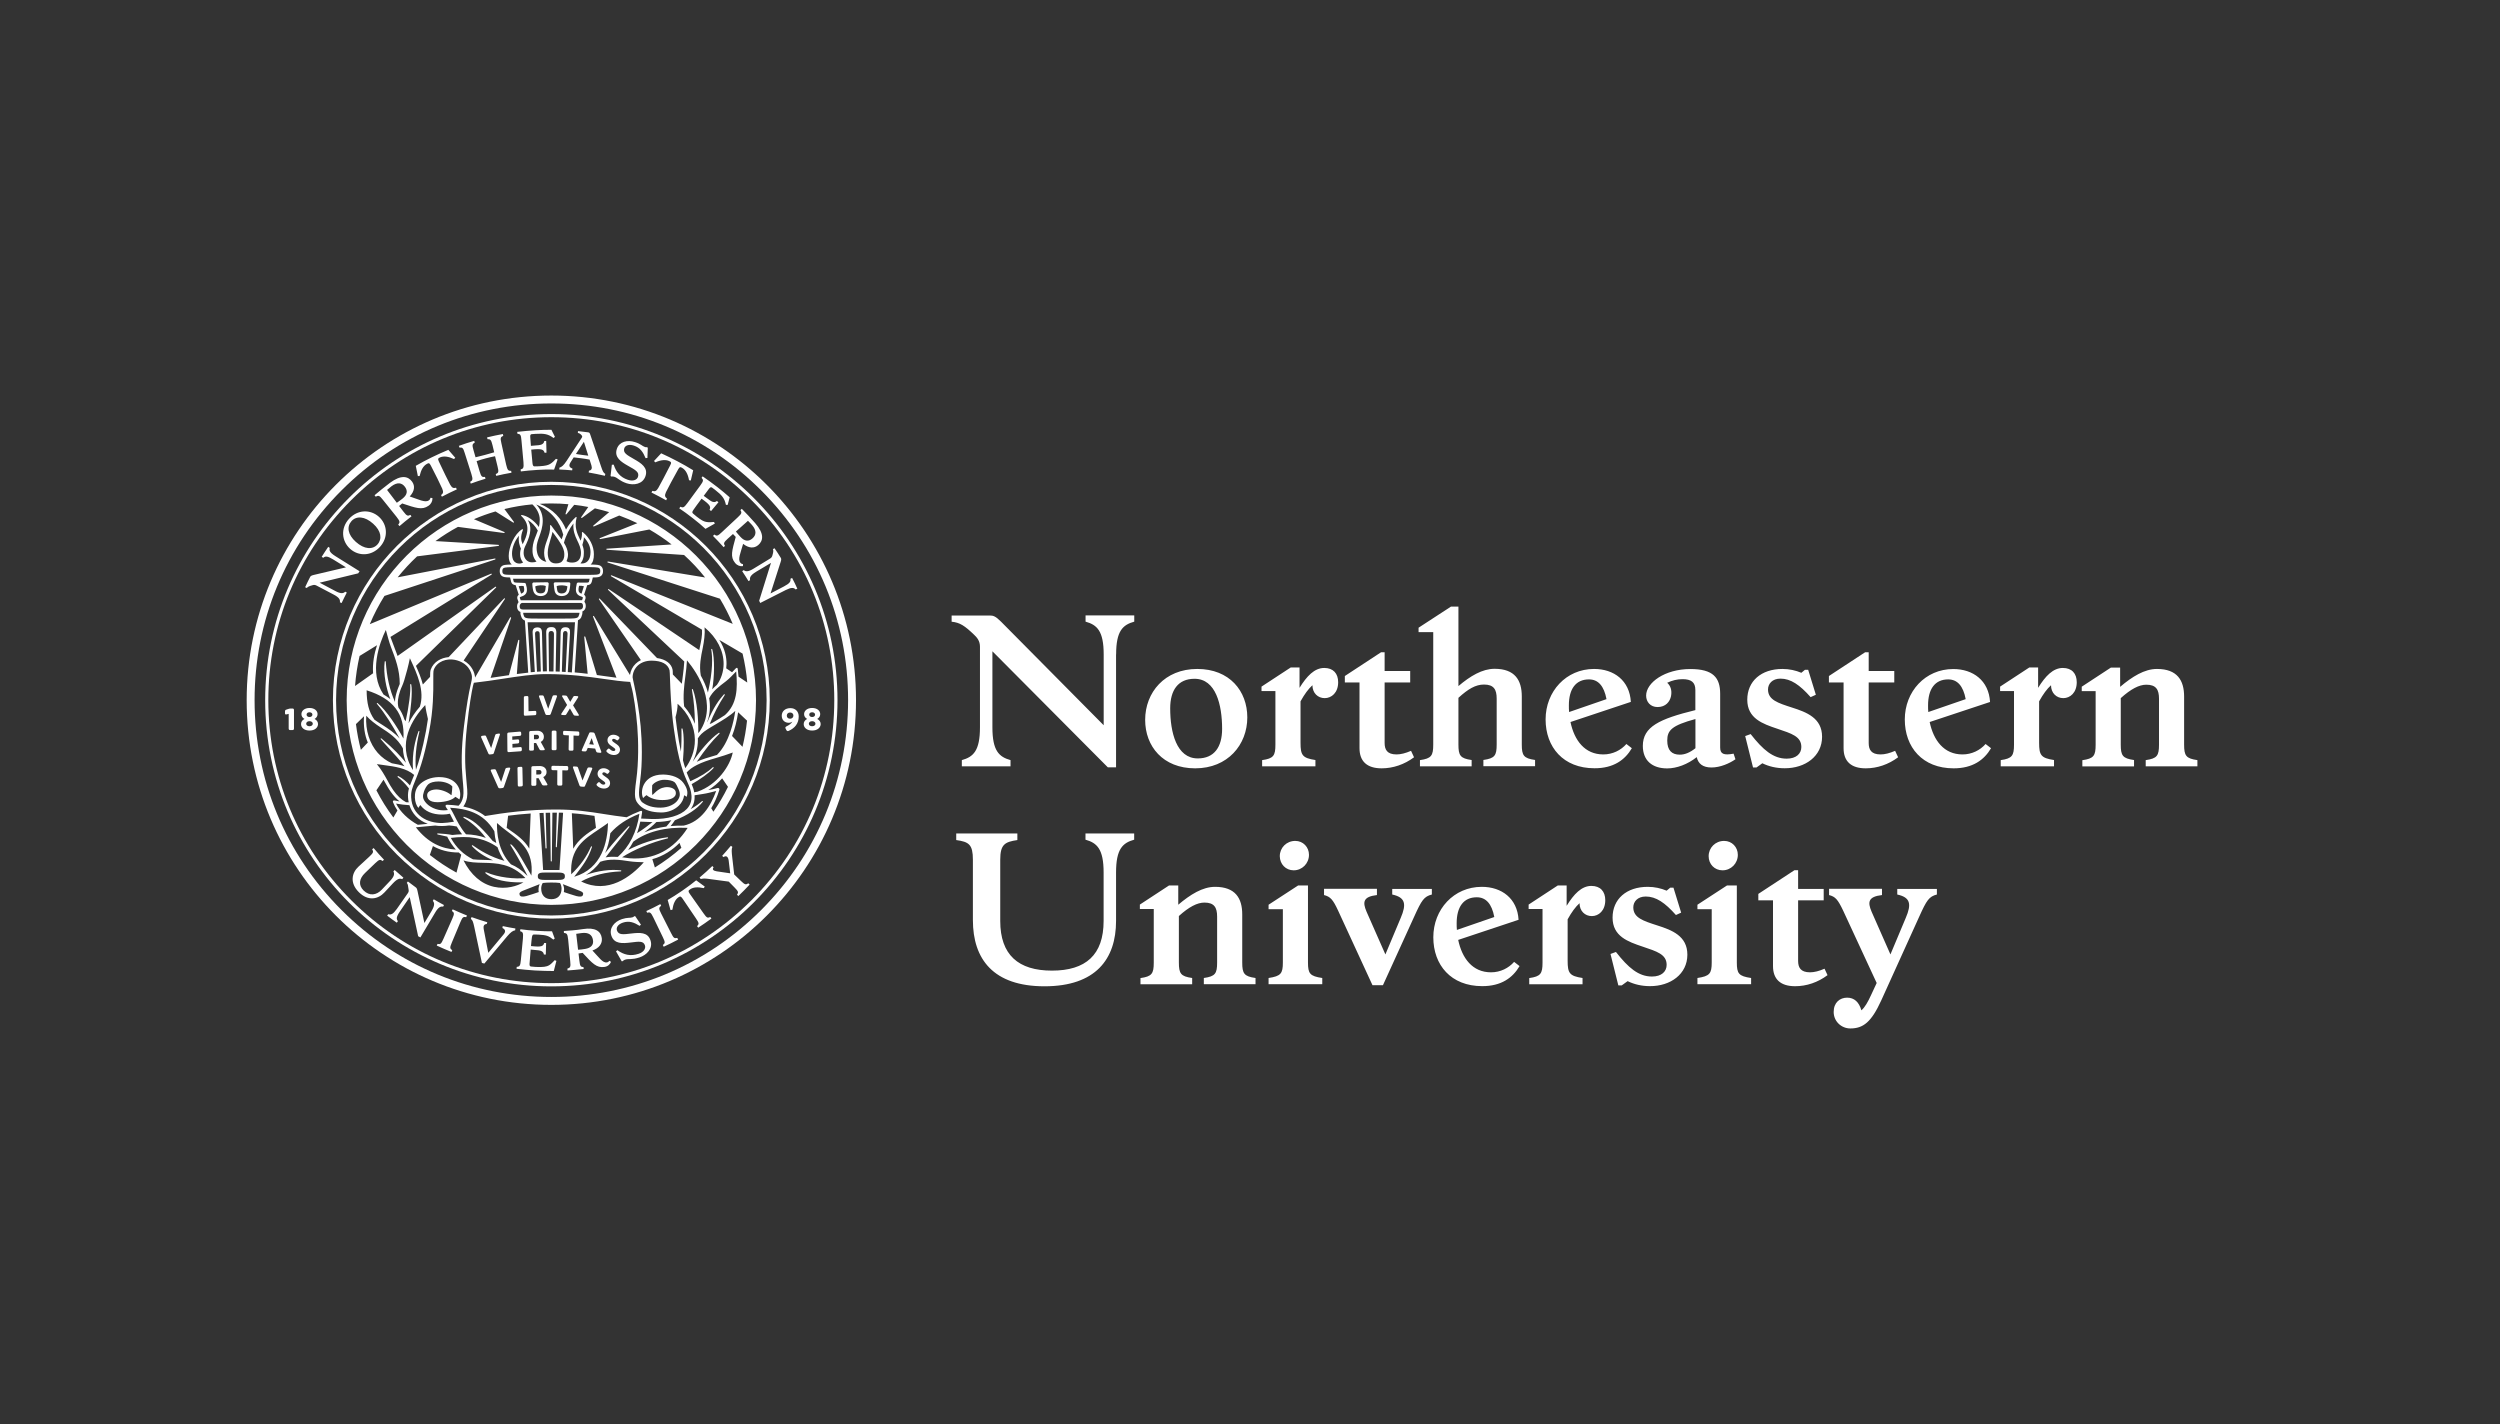 <?xml version="1.0" encoding="UTF-8"?>
<svg xmlns="http://www.w3.org/2000/svg" width="474" height="270" viewBox="0 0 474 270" fill="none">
  <rect x="0" y="0" width="474" height="270" fill="#333333" stroke="none"/>
  <g clip-path="url(#clip0_7289_13022)">
    <g clip-path="url(#clip1_7289_13022)">
      <path d="M356.678 189.695L363.886 173.794C365.298 170.663 365.75 169.979 367.235 169.6V168.537H359.721V169.6C362.197 170.139 362.474 171.391 361.323 174.056L358.426 180.958L354.843 172.833C354.086 171.042 354.188 170.008 356.824 169.702V168.522H346.791V169.702C347.97 170.008 348.436 170.503 349.456 172.643L355.819 186.375L354.756 188.661C354.144 190 353.577 190.991 352.921 191.558C352.47 190 351.582 189.156 350.213 189.156C348.844 189.156 347.665 190.073 347.665 191.864C347.665 193.655 349.121 194.995 350.825 194.995C353.285 194.995 354.814 193.772 356.678 189.695ZM346.5 184.889L345.932 183.666C344.898 184.118 343.981 184.351 343.18 184.351C341.389 184.351 340.923 183.433 340.923 182.181V170.707H345.772V168.537H340.923V164.984H340.238L333.38 169.483V170.707H336.161V183.171C336.161 185.647 337.574 186.986 340.355 186.986C342.539 186.986 344.665 186.258 346.5 184.889ZM332.011 185.428C329.652 185.079 329.303 184.584 329.303 182.487V167.882H327.439L321.833 171.537V172.381H324.541V182.487C324.541 184.584 324.163 185.079 321.833 185.428V186.608H332.011V185.428ZM326.594 165.013C328.196 165.013 329.492 163.717 329.492 162.072C329.492 160.616 328.385 159.436 326.9 159.436C325.226 159.436 323.959 160.732 323.959 162.334C323.959 163.834 325.066 165.013 326.594 165.013ZM319.925 181.002C319.925 177.449 316.984 176.342 314.246 175.468C311.538 174.595 309.674 174.012 309.674 172.032C309.674 170.969 310.475 169.979 312.033 169.979C313.984 169.979 315.688 171.158 317.756 173.488L318.746 173.036L317.29 168.304H316.678L315.994 168.872C314.931 168.421 313.708 168.144 312.412 168.144C308.364 168.144 305.743 170.474 305.743 173.983C305.743 177.536 308.684 178.555 311.422 179.473C314.13 180.39 315.994 180.929 315.994 182.938C315.994 184.19 315.047 185.151 313.213 185.151C310.664 185.151 308.713 183.477 306.383 180.492L305.349 180.87L306.835 186.826H307.49L308.597 186.025C309.849 186.637 311.261 186.972 312.834 186.972C316.722 186.986 319.925 184.7 319.925 181.002ZM300.049 185.428C297.574 185.05 297.224 184.511 297.224 182.152V174.303C297.981 172.935 298.709 171.944 299.481 171.245C299.481 172.731 300.515 173.692 301.811 173.692C303.107 173.692 304.359 172.658 304.359 170.678C304.359 169.003 303.413 167.969 301.724 167.969C299.86 167.969 298.404 169.527 297.035 171.741V167.882H295.36L289.827 171.508V172.352H292.463V182.501C292.463 184.598 292.113 185.137 289.944 185.443V186.622H300.049V185.428ZM276.183 175.046C276.183 171.959 277.479 170.124 279.998 170.124C281.746 170.124 282.852 171.376 283.318 173.866L276.227 176.313C276.183 175.89 276.183 175.468 276.183 175.046ZM288.109 183.171L287.075 182.37C286.041 183.55 284.483 184.351 282.692 184.351C279.183 184.351 277.202 181.686 276.474 178.206L287.92 174.391C287.687 170.343 284.716 168.144 280.945 168.144C275.644 168.144 271.756 172.41 271.756 177.711C271.756 182.967 275.106 186.972 281.017 186.972C284.643 186.986 286.813 185.384 288.109 183.171ZM268.131 173.794C269.543 170.663 269.995 169.979 271.48 169.6V168.537H263.966V169.6C266.442 170.139 266.718 171.391 265.568 174.056L262.67 180.958L259.088 172.833C258.331 171.042 258.433 170.008 261.068 169.702V168.522H251.036V169.702C252.215 170.008 252.71 170.503 253.7 172.643L260.224 186.797H262.204L268.131 173.794ZM250.701 185.428C248.342 185.079 247.992 184.584 247.992 182.487V167.882H246.128L240.522 171.537V172.381H243.231V182.487C243.231 184.584 242.852 185.079 240.522 185.428V186.608H250.701V185.428ZM245.284 165.013C246.886 165.013 248.182 163.717 248.182 162.072C248.182 160.616 247.075 159.436 245.59 159.436C243.915 159.436 242.648 160.732 242.648 162.334C242.663 163.834 243.77 165.013 245.284 165.013ZM226.034 185.428C223.864 185.122 223.515 184.584 223.515 182.487V173.677C225.422 171.959 226.98 171.129 228.364 171.129C230.228 171.129 230.766 172.075 230.766 173.794V182.487C230.766 184.584 230.417 185.122 228.247 185.428V186.608H238.047V185.428C235.877 185.122 235.528 184.584 235.528 182.487V173.371C235.528 170.313 234.232 168.144 230.373 168.144C228.014 168.144 225.684 169.6 223.398 171.537V167.882H221.651L216.118 171.508V172.352H218.753V182.501C218.753 184.598 218.404 185.137 216.234 185.443V186.622H226.034V185.428ZM184.461 163.004V174.449C184.461 181.846 188.32 187.001 198.032 187.001C207.745 187.001 211.604 181.846 211.604 174.609V165.421C211.604 160.965 212.856 159.815 215.04 159.203V158.024H205.808V159.203C207.978 159.815 209.245 160.951 209.245 165.421V174.609C209.245 181.06 205.852 184.03 199.445 184.03C193.082 184.03 189.645 181.06 189.645 174.609V163.018C189.645 160.121 190.49 159.625 192.892 159.276V158.024H181.301V159.276C183.704 159.611 184.461 160.106 184.461 163.004ZM404.614 144.103C402.444 143.797 402.095 143.259 402.095 141.162V132.367C404.003 130.648 405.561 129.818 406.944 129.818C408.808 129.818 409.347 130.765 409.347 132.483V141.176C409.347 143.273 408.997 143.812 406.827 144.118V145.297H416.627V144.118C414.458 143.812 414.108 143.273 414.108 141.176V132.061C414.108 129.003 412.812 126.833 408.953 126.833C406.594 126.833 404.265 128.289 401.978 130.226V126.571H400.231L394.698 130.197V131.042H397.333V141.191C397.333 143.288 396.984 143.826 394.814 144.132V145.312H404.614V144.103ZM389.441 144.103C386.966 143.724 386.616 143.186 386.616 140.827V132.978C387.373 131.609 388.102 130.619 388.873 129.92C388.873 131.406 389.907 132.367 391.203 132.367C392.499 132.367 393.751 131.333 393.751 129.352C393.751 127.678 392.805 126.644 391.116 126.644C389.252 126.644 387.796 128.202 386.427 130.415V126.557H384.752L379.219 130.182V131.027H381.855V141.176C381.855 143.273 381.505 143.812 379.336 144.118V145.297H389.441V144.103ZM365.561 133.735C365.561 130.648 366.857 128.814 369.376 128.814C371.123 128.814 372.23 130.066 372.696 132.556L365.604 135.002C365.561 134.58 365.561 134.158 365.561 133.735ZM377.501 141.861L376.467 141.06C375.433 142.239 373.875 143.04 372.084 143.04C368.575 143.04 366.594 140.375 365.866 136.895L377.312 133.095C377.079 129.047 374.108 126.848 370.337 126.848C365.036 126.848 361.148 131.114 361.148 136.415C361.148 141.671 364.498 145.676 370.41 145.676C374.035 145.676 376.205 144.074 377.501 141.861ZM359.882 143.579L359.314 142.356C358.28 142.807 357.363 143.04 356.562 143.04C354.771 143.04 354.305 142.123 354.305 140.87V129.396H359.154V127.226H354.305V123.674H353.62L346.762 128.173V129.396H349.543V141.861C349.543 144.336 350.956 145.676 353.737 145.676C355.921 145.676 358.047 144.948 359.882 143.579ZM345.466 139.691C345.466 136.138 342.525 135.031 339.787 134.158C337.079 133.284 335.215 132.702 335.215 130.721C335.215 129.658 336.016 128.668 337.574 128.668C339.525 128.668 341.229 129.848 343.296 132.177L344.286 131.726L342.83 126.994H342.219L341.534 127.561C340.471 127.11 339.248 126.833 337.952 126.833C333.904 126.833 331.283 129.163 331.283 132.672C331.283 136.225 334.225 137.245 336.962 138.162C339.671 139.079 341.534 139.618 341.534 141.628C341.534 142.88 340.588 143.841 338.753 143.841C336.205 143.841 334.254 142.166 331.924 139.181L330.89 139.56L332.375 145.516H333.031L334.137 144.715C335.39 145.326 336.802 145.661 338.375 145.661C342.262 145.676 345.466 143.39 345.466 139.691ZM316.11 140.404C316.11 138.453 316.984 137.55 321.454 136.327V141.861C320.391 142.705 319.43 143.084 318.484 143.084C316.984 143.084 316.11 142.283 316.11 140.404ZM324.498 145.516C326.143 145.516 327.89 144.758 329.041 143.957L328.691 142.894C326.827 143.244 326.143 142.967 326.143 141.715V131.537C326.143 128.479 324.803 126.848 320.493 126.848C315.644 126.848 312.106 129.44 312.106 131.886C312.106 133.066 312.907 134.056 314.276 134.056C315.834 134.056 316.605 133.022 316.824 132.003C317.057 130.823 316.678 129.949 316.096 129.454C317.042 129.003 318.003 128.77 318.993 128.77C320.639 128.77 321.44 129.338 321.44 130.823V134.638C314.61 136.313 311.48 137.798 311.48 141.424C311.48 144.205 313.271 145.69 316.096 145.69C317.887 145.69 319.954 144.933 321.702 143.55C321.979 144.802 322.852 145.516 324.498 145.516ZM297.457 133.735C297.457 130.648 298.753 128.814 301.272 128.814C303.02 128.814 304.126 130.066 304.592 132.556L297.501 135.002C297.457 134.58 297.457 134.158 297.457 133.735ZM309.398 141.861L308.364 141.06C307.33 142.239 305.772 143.04 303.981 143.04C300.471 143.04 298.491 140.375 297.763 136.895L309.208 133.08C308.975 129.032 306.005 126.833 302.233 126.833C296.933 126.833 293.045 131.1 293.045 136.4C293.045 141.657 296.394 145.661 302.306 145.661C305.932 145.676 308.102 144.074 309.398 141.861ZM279.037 144.103C276.867 143.797 276.518 143.259 276.518 141.162V132.308C278.353 130.634 279.765 129.789 281.367 129.789C283.231 129.789 283.77 130.736 283.77 132.454V141.147C283.77 143.244 283.42 143.783 281.25 144.089V145.268H291.05V144.089C288.881 143.783 288.531 143.244 288.531 141.147V132.032C288.531 128.974 287.235 126.804 283.376 126.804C281.047 126.804 278.76 128.173 276.518 130.081V115.01H275.106L268.961 119.014V119.858H271.742V141.176C271.742 143.273 271.392 143.812 269.223 144.118V145.297H279.023V144.103H279.037ZM268.102 143.579L267.534 142.356C266.5 142.807 265.582 143.04 264.782 143.04C262.991 143.04 262.525 142.123 262.525 140.87V129.396H267.373V127.226H262.525V123.674H261.84L254.982 128.173V129.396H257.763V141.861C257.763 144.336 259.175 145.676 261.957 145.676C264.126 145.676 266.267 144.948 268.102 143.579ZM249.405 144.103C246.929 143.724 246.58 143.186 246.58 140.827V132.978C247.337 131.609 248.065 130.619 248.837 129.92C248.837 131.406 249.871 132.367 251.167 132.367C252.463 132.367 253.715 131.333 253.715 129.352C253.715 127.678 252.768 126.644 251.079 126.644C249.215 126.644 247.759 128.202 246.391 130.415V126.557H244.716L239.183 130.182V131.027H241.818V141.176C241.818 143.273 241.469 143.812 239.299 144.118V145.297H249.405V144.103ZM221.869 134.303C221.869 130.867 223.355 128.697 226.485 128.697C230.533 128.697 231.713 133.648 231.713 138.191C231.713 141.628 230.228 143.797 227.097 143.797C223.063 143.797 221.869 138.846 221.869 134.303ZM236.489 136.022C236.489 131.027 233.14 126.833 226.995 126.833C220.821 126.833 217.122 131.289 217.122 136.487C217.122 141.482 220.471 145.676 226.616 145.676C232.776 145.676 236.489 141.205 236.489 136.022ZM211.618 124.081C211.618 119.625 212.87 118.475 215.055 117.864V116.684H205.823V117.864C207.992 118.475 209.259 119.611 209.259 124.081V137.507L189.805 117.878C188.742 116.815 188.32 116.699 187.636 116.699H180.428V117.878C181.986 118.024 182.903 118.635 184.694 120.354C185.262 120.892 185.801 121.533 185.801 122.611V137.9C185.801 142.356 184.549 143.506 182.364 144.118V145.297H191.596V144.118C189.427 143.506 188.16 142.37 188.16 137.9V123.484L210.045 145.486H211.604V124.081H211.618Z" fill="white"></path>
      <path d="M104.534 74.995C72.63 74.995 46.77 100.856 46.77 132.76C46.77 164.664 72.63 190.525 104.534 190.525C136.438 190.525 162.299 164.664 162.299 132.76C162.299 100.856 136.424 74.995 104.534 74.995ZM144.316 172.541C133.686 183.171 119.562 189.025 104.534 189.025C89.507 189.025 75.383 183.171 64.753 172.541C54.123 161.912 48.269 147.787 48.269 132.76C48.269 117.733 54.123 103.608 64.753 92.978C75.383 82.349 89.507 76.495 104.534 76.495C119.562 76.495 133.686 82.349 144.316 92.978C154.946 103.608 160.799 117.733 160.799 132.76C160.785 147.787 154.931 161.912 144.316 172.541Z" fill="white"></path>
      <path d="M104.535 78.504C74.568 78.504 50.279 102.793 50.279 132.76C50.279 162.727 74.568 187.015 104.535 187.015C134.502 187.015 158.79 162.727 158.79 132.76C158.79 102.793 134.488 78.504 104.535 78.504ZM142.467 170.692C132.332 180.827 118.863 186.404 104.535 186.404C90.207 186.404 76.737 180.827 66.603 170.692C56.468 160.557 50.876 147.088 50.876 132.76C50.876 118.431 56.453 104.962 66.588 94.828C76.723 84.693 90.207 79.101 104.535 79.101C118.863 79.101 132.332 84.678 142.467 94.813C152.602 104.948 158.179 118.417 158.179 132.745C158.179 147.088 152.602 160.557 142.467 170.692Z" fill="white"></path>
      <path d="M104.535 91.347C81.702 91.347 63.122 109.928 63.122 132.76C63.122 155.592 81.702 174.172 104.535 174.172C127.367 174.172 145.947 155.592 145.947 132.76C145.947 109.928 127.367 91.347 104.535 91.347ZM104.535 173.575C81.994 173.575 63.719 155.301 63.719 132.76C63.719 110.219 81.994 91.944 104.535 91.944C127.075 91.944 145.35 110.219 145.35 132.76C145.35 155.301 127.075 173.575 104.535 173.575Z" fill="white"></path>
      <path d="M104.534 93.954C83.129 93.954 65.728 111.369 65.728 132.76C65.728 154.15 83.144 171.566 104.534 171.566C125.925 171.566 143.34 154.15 143.34 132.76C143.34 111.369 125.925 93.954 104.534 93.954ZM109.427 102.429C109.806 103.215 110.155 103.957 110.155 104.86C110.155 105.006 110.141 105.152 110.126 105.268C110.126 105.312 110.111 105.355 110.097 105.399C110.082 105.472 110.068 105.559 110.039 105.632C109.966 105.85 109.864 106.04 109.718 106.2C109.442 106.506 109.019 106.666 108.481 106.666C108.044 106.666 107.68 106.579 107.403 106.389C107.432 106.316 107.476 106.244 107.505 106.156C107.534 106.098 107.549 106.025 107.563 105.967C107.578 105.938 107.578 105.909 107.592 105.88L107.636 105.705C107.651 105.647 107.651 105.588 107.665 105.545C107.665 105.501 107.68 105.443 107.68 105.399C107.694 105.283 107.694 105.166 107.694 105.05C107.651 104.292 107.345 103.593 106.923 102.909C107.272 101.54 107.986 100.201 108.728 99.24C108.612 100.594 109.005 101.555 109.427 102.429ZM110.417 103.317C110.577 102.807 110.708 102.312 110.708 101.861C111.568 102.793 111.961 103.695 111.961 104.671C111.961 104.831 111.946 104.962 111.932 105.108C111.932 105.152 111.917 105.181 111.917 105.224C111.903 105.341 111.888 105.443 111.859 105.545C111.844 105.588 111.83 105.632 111.815 105.69C111.786 105.763 111.771 105.821 111.742 105.894C111.713 105.952 111.699 105.996 111.67 106.04C111.655 106.069 111.626 106.113 111.611 106.142C111.553 106.244 111.48 106.331 111.407 106.404L111.364 106.447C111.087 106.71 110.738 106.841 110.286 106.841C110.199 106.841 110.126 106.826 110.053 106.812C110.213 106.651 110.33 106.447 110.432 106.229C110.505 106.083 110.548 105.923 110.592 105.763L110.636 105.588C110.65 105.53 110.65 105.457 110.665 105.399C110.679 105.253 110.694 105.093 110.694 104.933C110.738 104.336 110.607 103.812 110.417 103.317ZM125.372 154.049C126.653 154.049 127.905 153.553 128.735 152.723C129.289 152.17 129.624 151.515 129.711 150.787C129.857 150.845 130.002 150.932 130.133 151.049C130.148 151.063 130.162 151.063 130.177 151.063C130.192 151.063 130.206 151.049 130.206 151.034C130.483 150.204 130.279 149.403 129.565 148.428C128.866 147.467 127.454 146.884 125.794 146.855H125.678C123.726 146.855 122.751 147.714 122.27 148.428C121.6 149.418 121.615 150.597 121.906 151.253C121.906 151.267 121.921 151.282 121.95 151.282C121.964 151.282 121.979 151.282 121.994 151.267C122.139 151.093 122.358 150.889 122.576 150.758C123.654 151.675 125.328 151.806 126.609 151.617C127.265 151.515 127.76 151.267 127.993 150.903C128.153 150.656 128.182 150.364 128.095 150.044C127.905 149.374 126.77 149.141 126.042 149.272C125.357 149.389 124.775 149.651 123.785 150.656C123.755 150.685 123.712 150.699 123.683 150.685C123.654 150.67 123.654 150.656 123.654 150.627C123.61 150.015 123.639 149.258 123.654 148.894C123.988 148.384 124.964 147.845 125.969 147.845H125.998C126.842 147.86 127.541 148.02 127.891 148.297C128.138 148.501 128.473 149.185 128.692 149.724C129.012 150.568 128.954 151.078 128.444 151.791C127.978 152.432 126.784 153.131 125.226 153.131C123.755 153.131 122.692 152.811 121.702 152.068C121.076 151.34 121.018 150.641 121.382 147.933C121.833 144.598 121.731 140.55 121.469 137.682C121.207 134.857 120.654 131.741 120.246 129.891C120.086 129.163 119.955 128.581 119.94 128.406C119.955 127.576 120.29 126.819 120.872 126.236C121.557 125.581 122.503 125.246 123.61 125.261C125.488 125.29 126.609 125.901 126.944 127.066C126.988 127.227 127.003 127.925 127.032 128.741C127.105 130.779 127.206 134.187 127.774 138.249C128.648 144.525 129.682 146.841 130.366 148.37C130.774 149.272 131.036 149.869 131.109 150.874C131.167 151.85 130.876 152.68 130.221 153.379C129.012 154.646 126.609 155.344 123.639 155.286C122.911 155.272 122.227 155.243 121.557 155.199C121.615 154.835 121.673 154.471 121.731 154.092C121.746 153.99 121.761 153.83 121.688 153.772C121.615 153.714 121.455 153.757 121.353 153.786C120.421 154.15 119.576 154.529 118.805 154.951C117.276 154.777 115.878 154.558 114.494 154.34C111.67 153.888 109.005 153.481 105.394 153.481C100.166 153.481 95.652 154.092 91.968 154.718C90.73 153.757 89.332 153.219 87.847 152.913C88.197 152.432 88.43 151.879 88.546 151.224C88.692 150.408 88.561 149.243 88.4 147.612C88.138 145.035 88.066 142.05 88.532 137.769C88.968 133.765 89.405 131.26 89.682 130.037C89.74 129.804 89.784 129.615 89.842 129.454C91.779 129.236 93.614 128.959 95.39 128.683C98.331 128.231 101.113 127.809 103.53 127.809C108.058 127.809 111.48 128.289 114.509 128.726C116.329 128.988 117.916 129.207 119.489 129.294C119.533 129.498 119.591 129.731 119.664 130.008C120.159 131.711 120.596 134.944 120.829 137.725C121.062 140.55 121.091 144.569 120.639 147.845C120.173 151.224 120.348 151.704 121.207 152.636C122.241 153.743 123.901 154.005 125.081 154.034L125.372 154.049ZM133.584 118.941C135.943 120.907 137.225 123.441 137.196 125.916C137.187 127.326 136.745 128.698 135.929 129.848C135.608 130.11 135.317 130.401 135.04 130.692C135.448 128.391 135.536 124.868 135.04 123.106C135.026 123.047 134.968 123.018 134.924 123.033C134.866 123.047 134.837 123.091 134.851 123.149C135.099 124.562 135.186 127.11 134.225 131.304C133.905 130.139 133.41 129.061 132.871 128.086C132.536 126.207 132.9 124.474 133.235 122.887C133.497 121.577 133.701 120.135 133.584 118.941ZM136.409 138.963C136.38 138.919 136.322 138.919 136.278 138.948C134.633 140.07 132.594 142.516 131.342 144.423C131.924 143.229 132.332 141.817 132.318 140.259C132.318 140.172 132.318 140.084 132.303 139.997C132.507 139.691 132.725 139.414 132.987 139.152C133.512 138.628 134.545 138.002 135.652 137.361C136.948 136.589 138.404 135.73 139.409 134.784C139.132 136.75 138.317 140.739 135.929 143.142C135.841 143.171 135.754 143.2 135.667 143.215C134.342 143.593 133.089 143.957 132.099 144.438C133.846 141.904 134.851 140.667 136.409 139.109C136.424 139.087 136.431 139.062 136.431 139.036C136.431 139.01 136.424 138.985 136.409 138.963ZM137.443 135.585C136.773 136.036 136.06 136.458 135.375 136.866C135.244 136.939 135.128 137.012 134.997 137.099C134.851 137.157 134.72 137.216 134.56 137.274C135.361 135.279 136.22 133.619 137.414 131.77C137.443 131.726 137.429 131.668 137.385 131.639C137.341 131.609 137.283 131.609 137.254 131.653C136.351 132.687 135.303 134.027 134.123 136.91C134.123 136.881 134.109 136.866 134.109 136.837C134.647 135.323 134.706 133.823 134.458 132.396C135.113 131.071 136.307 130.182 137.647 129.163C138.302 128.668 139.001 127.882 139.584 127.299C139.875 130.59 139.758 133.502 137.443 135.585ZM132.638 138.715L132.609 138.745C132.536 138.817 132.463 138.905 132.39 138.992C132.449 136.706 132.186 132.876 131.371 130.707C131.362 130.685 131.345 130.666 131.324 130.656C131.302 130.645 131.278 130.642 131.255 130.648C131.211 130.663 131.167 130.707 131.182 130.765C131.589 132.993 131.721 134.784 131.75 137.23C131.313 136.08 130.628 134.988 129.711 133.925C129.478 131.959 129.696 130.081 129.944 128.231C130.075 127.183 130.206 126.178 130.25 125.202C132.288 127.634 136.118 133.546 132.638 138.715ZM131.75 140.259C131.779 142.443 130.905 144.351 129.929 145.647C129.784 145.21 129.638 144.729 129.493 144.161C129.696 141.832 129.711 139.298 129.405 138.177C129.391 138.133 129.347 138.089 129.289 138.104C129.245 138.104 129.201 138.148 129.201 138.206C129.245 139.939 129.201 141.293 129.099 142.501C128.852 141.322 128.59 139.895 128.357 138.162C128.255 137.405 128.168 136.677 128.08 135.978C128.313 135.104 128.488 134.26 128.473 133.43C130.541 135.235 131.735 137.813 131.75 140.259ZM119.314 156.67C119.271 156.64 119.212 156.64 119.183 156.67C118.164 157.703 116.358 159.655 114.727 161.751C115.193 160.703 115.543 159.465 115.718 157.98C117.028 156.451 118.877 155.213 121.236 154.296C120.712 157.805 119.358 160.499 117.145 162.465C116.387 162.421 115.601 162.421 114.829 162.552C115.557 161.577 116.358 160.587 117.13 159.625C117.945 158.606 118.717 157.645 119.329 156.801C119.358 156.757 119.358 156.699 119.314 156.67ZM112.179 160.47C112.136 160.455 112.077 160.47 112.048 160.528C111.247 162.407 110.024 164.125 108.306 165.77C108.015 160.805 110.723 159.13 113.592 157.208C114.145 156.83 114.727 156.451 115.281 156.043C115.193 159.596 114.16 164.693 108.859 166.236C110.519 164.11 111.538 162.771 112.237 160.587C112.252 160.543 112.237 160.485 112.179 160.47ZM108.422 154.194C109.951 154.296 111.349 154.485 112.718 154.689L112.995 156.961C111.335 158.009 109.689 159.13 108.684 160.921L108.422 154.194ZM121.397 155.781C122.095 155.825 122.824 155.854 123.595 155.869H123.712C122.867 156.553 121.921 157.252 120.785 157.98C121.032 157.296 121.236 156.553 121.397 155.781ZM124.454 155.854C125.488 155.825 126.449 155.708 127.294 155.505C127.003 155.927 126.682 156.32 126.333 156.713C124.804 156.917 123.406 157.281 122.154 157.82C123.027 157.165 123.814 156.509 124.454 155.854ZM103.457 154.107C103.734 154.092 104.01 154.092 104.302 154.092L104.418 163.237C104.418 163.295 104.462 163.339 104.52 163.339C104.578 163.339 104.622 163.295 104.622 163.237L104.738 154.078H105.583L105.379 160.543C105.379 160.601 105.423 160.645 105.481 160.645C105.539 160.645 105.583 160.601 105.583 160.557L105.961 154.078C106.238 154.078 106.5 154.078 106.762 154.092L106.078 164.955H102.976L102.292 154.15C102.554 154.136 102.802 154.121 103.064 154.121L103.428 160.776C103.428 160.834 103.472 160.878 103.53 160.878C103.588 160.878 103.632 160.834 103.632 160.776L103.457 154.107ZM103.355 165.435H105.699C106.544 165.435 106.704 165.523 106.835 165.596C107.039 165.712 107.097 165.829 107.097 166.134C107.097 166.44 107.039 166.557 106.835 166.673C106.719 166.746 106.559 166.833 105.787 166.833H103.297C102.525 166.833 102.365 166.731 102.234 166.673C102.03 166.557 101.972 166.44 101.972 166.134C101.972 165.829 102.03 165.712 102.234 165.596C102.365 165.523 102.51 165.435 103.355 165.435ZM96.773 160.223C97.341 161.082 98.928 163.834 100.006 166.032C99.977 166.018 99.962 166.018 99.933 166.003C98.928 164.97 97.894 164.3 96.875 163.877C94.385 161.271 94.21 157.922 94.225 156.043C94.822 156.597 95.492 157.106 96.147 157.601C98.652 159.509 101.244 161.227 100.749 166.018C100.574 165.668 100.341 165.275 100.02 164.737C99.846 164.445 99.642 164.096 99.409 163.688C98.797 162.625 97.662 160.63 96.904 160.091C96.861 160.062 96.817 160.062 96.773 160.106C96.759 160.135 96.744 160.193 96.773 160.223ZM89.478 160.412C90.454 161.489 91.837 162.407 93.468 163.106C92.842 163.062 92.216 163.047 91.619 163.033C90.949 163.018 90.293 163.004 89.682 162.931C87.876 162.028 86.478 160.688 85.474 158.868C88.692 158.461 91.56 158.708 94.327 160.63C94.647 161.591 95.084 162.45 95.638 163.222C92.987 162.48 90.978 161.227 89.624 160.266C89.58 160.237 89.522 160.237 89.493 160.281C89.449 160.31 89.449 160.368 89.478 160.412ZM75.412 147.336C76.023 147.773 76.795 148.53 77.538 149.491C77.392 150.015 77.319 150.539 77.363 151.209C77.378 151.515 77.421 151.821 77.494 152.126C77.319 152.112 77.159 152.112 76.984 152.097C76.082 151.617 75.31 150.874 74.553 149.797C74.159 149.243 73.81 148.617 73.446 147.947C72.907 146.972 72.296 145.894 71.451 144.875C71.873 144.948 72.339 145.006 72.805 145.064C74.786 145.326 77.043 145.632 78.528 146.928C78.382 147.277 78.251 147.598 78.135 147.889C77.975 148.268 77.844 148.603 77.727 148.923C77.028 148.137 76.285 147.54 75.528 147.146C75.485 147.117 75.426 147.132 75.397 147.19C75.354 147.248 75.368 147.307 75.412 147.336ZM79.46 138.599C79.402 138.584 79.358 138.613 79.343 138.657C78.746 140.332 78.091 142.662 78.295 146.011C75.135 140.987 78.178 136.298 80.625 133.677C80.727 134.536 80.931 135.41 81.134 136.327C81.032 137.041 80.916 137.798 80.77 138.584C80.086 142.152 79.431 144.409 78.863 145.967C78.659 143.856 78.863 141.424 79.518 138.715C79.547 138.672 79.518 138.613 79.46 138.599ZM79.606 133.983C78.688 135.046 78.004 136.08 77.509 137.055L77.465 137.099C77.873 134.726 78.251 131.173 77.975 129.789C77.96 129.731 77.916 129.702 77.858 129.702C77.8 129.717 77.771 129.76 77.771 129.818C77.902 131.042 77.523 134.012 76.912 136.75C76.824 136.633 76.737 136.517 76.664 136.4C76.416 135.585 76.038 134.828 75.543 134.143C75.31 133.168 75.456 132.236 75.863 130.998C76.096 130.284 76.344 129.979 76.65 128.959C77.014 127.78 77.45 126.134 77.713 124.795C77.771 124.911 77.814 125.028 77.873 125.144C79.081 127.78 80.567 130.998 79.606 133.983ZM75.339 130.838C75.062 131.682 74.888 132.41 74.888 133.095C73.868 130.75 73.344 128.406 73.14 125.45C73.14 125.392 73.097 125.363 73.038 125.363C72.995 125.363 72.936 125.406 72.936 125.45C72.631 127.838 73.257 130.576 73.999 132.541C73.594 132.224 73.166 131.936 72.718 131.682C69.879 127.518 71.961 121.868 73.155 119.436C73.417 120.324 73.766 121.751 74.13 122.698C74.946 124.809 75.805 127.023 75.79 129.687C75.645 130.095 75.485 130.386 75.339 130.838ZM76.489 140.026C75.383 137.915 73.242 134.667 71.597 133.313C71.553 133.284 71.495 133.284 71.466 133.313C71.422 133.357 71.422 133.415 71.466 133.444C73.067 135.366 74.305 137.376 75.79 140.04C74.771 138.905 73.577 138.133 72.485 137.434C71.975 137.114 71.466 136.793 71 136.458C69.908 134.944 69.529 133.284 69.514 130.881C74.567 132.469 76.781 135.366 76.489 140.026ZM72.179 137.929C73.694 138.905 75.339 139.953 76.387 141.875C76.431 142.895 76.664 143.812 76.97 144.613L76.955 144.598C75.921 143.375 74.844 142.108 72.325 140.011C72.281 139.982 72.223 139.982 72.194 140.011C72.15 140.055 72.15 140.113 72.194 140.142C72.514 140.536 73.038 141.103 73.65 141.773C74.64 142.851 75.849 144.161 76.693 145.283C75.921 145.02 75.091 144.846 74.291 144.715C73.344 144.278 72.398 143.637 71.611 142.734C70.112 141.031 69.252 138.482 69.442 135.701C70.112 136.458 71.218 137.318 72.179 137.929ZM78.674 148.137C79.329 146.535 80.334 144.118 81.367 138.701C82.183 134.434 82.168 131.042 82.154 129.018C82.154 128.042 82.139 127.256 82.241 126.994C82.853 125.363 84.746 124.809 86.216 125.101C88.794 125.625 89.42 127.518 89.478 128.26C89.507 128.697 89.405 129.134 89.201 130.022C88.91 131.245 88.444 133.75 87.964 137.74C87.439 142.035 87.469 145.02 87.702 147.612C87.847 149.112 87.949 150.306 87.818 151.034C87.687 151.733 87.396 152.316 86.944 152.767C86.231 152.665 85.517 152.607 84.789 152.578C84.673 152.563 84.542 152.607 84.498 152.709C84.44 152.825 84.498 152.956 84.6 153.102C84.716 153.248 84.818 153.408 84.92 153.583C84.673 153.612 84.411 153.641 84.134 153.641H84.061C82.751 153.641 81.324 152.986 80.639 152.068C80.144 151.413 80.086 150.947 80.392 150.044C80.552 149.564 80.916 148.952 81.207 148.69C81.557 148.37 82.285 148.166 83.129 148.166C84.382 148.166 85.415 148.661 85.765 149.127C85.736 149.666 85.692 150.117 85.619 150.685C85.619 150.714 85.605 150.729 85.59 150.743C85.561 150.758 85.532 150.743 85.503 150.714C84.804 150.088 83.522 149.68 82.736 149.68H82.692C82.052 149.695 81.498 149.884 81.222 150.175C81.062 150.35 80.974 150.568 80.989 150.816C81.018 151.413 81.382 152.097 82.925 152.097H83.013C84.484 152.068 85.779 151.675 86.333 151.078C86.551 151.194 86.799 151.355 87.046 151.544C87.061 151.559 87.075 151.559 87.09 151.559C87.105 151.559 87.119 151.544 87.119 151.529C87.367 150.845 87.338 149.738 86.682 148.821C86.202 148.137 85.212 147.336 83.275 147.336H83.144C81.673 147.365 80.29 147.933 79.416 148.879C78.237 150.146 78.615 152.476 79.314 153.131C79.329 153.146 79.343 153.146 79.358 153.146C79.373 153.146 79.387 153.131 79.387 153.117C79.46 152.956 79.547 152.796 79.693 152.636C80.537 153.801 81.964 154.442 83.799 154.442H83.945C84.425 154.427 84.877 154.383 85.299 154.281C85.386 154.471 85.488 154.66 85.59 154.864C85.736 155.155 85.896 155.476 86.071 155.796C85.197 155.941 84.454 156.029 83.886 156.043C81.062 156.102 78.135 154.616 77.96 151.209C77.902 150.015 78.178 149.345 78.674 148.137ZM85.328 153.146C88.4 153.335 91.619 154.034 93.73 157.601C93.788 158.388 93.919 159.13 94.094 159.829C93.861 159.684 93.643 159.567 93.41 159.436C90.789 156.233 89.318 155.257 87.978 154.864C87.955 154.858 87.93 154.861 87.909 154.871C87.888 154.882 87.871 154.9 87.862 154.922C87.847 154.966 87.862 155.024 87.905 155.053C88.896 155.621 90.57 156.801 92.114 158.868C90.861 158.417 89.594 158.228 88.357 158.184C87.338 156.99 86.668 155.694 86.114 154.573C85.838 154.034 85.59 153.553 85.328 153.146ZM96.06 156.961L96.337 154.66C97.691 154.485 99.118 154.34 100.617 154.238L100.355 160.892C99.394 159.261 97.865 158.213 96.453 157.237C96.322 157.15 96.191 157.048 96.06 156.961ZM101.447 120.164C101.433 119.888 101.579 119.669 101.884 119.669C102.161 119.669 102.307 119.815 102.321 120.15L102.54 127.314L101.812 127.358L101.447 120.164ZM104.01 120.295C103.996 119.786 104.2 119.64 104.534 119.64C104.884 119.64 105.059 119.888 105.03 120.324L104.942 127.314C104.666 127.314 104.374 127.299 104.083 127.299L104.01 120.295ZM106.529 127.358L106.748 120.15C106.762 119.829 106.923 119.64 107.185 119.64C107.49 119.64 107.621 119.902 107.607 120.179L107.243 127.416C107.01 127.387 106.777 127.372 106.529 127.358ZM107.651 127.43L108.073 119.946C108.102 119.305 107.927 118.927 107.214 118.927C106.588 118.927 106.311 119.232 106.296 119.931L106.122 127.343C105.874 127.328 105.612 127.328 105.35 127.314L105.481 119.888C105.481 119.596 105.408 119.305 105.233 119.116C105.059 118.941 104.811 118.897 104.52 118.897C104.243 118.897 103.967 118.956 103.792 119.13C103.617 119.32 103.559 119.596 103.559 119.888L103.69 127.285H103.515C103.326 127.285 103.137 127.285 102.933 127.299L102.758 119.931C102.743 119.232 102.496 118.956 101.884 118.956C101.637 118.956 101.346 119.028 101.2 119.189C101.025 119.378 100.967 119.64 100.982 119.946L101.404 127.387C101.142 127.401 100.894 127.43 100.632 127.459L100.035 117.98H109.019L108.422 127.503C108.175 127.459 107.913 127.445 107.651 127.43ZM108.917 117.237C108.597 117.281 107.986 117.281 107.024 117.281H102.03C101.069 117.281 100.457 117.281 100.137 117.237C99.627 117.165 99.482 117.077 99.38 116.888C99.249 116.582 99.191 116.364 99.191 116.189H109.878C109.864 116.349 109.82 116.568 109.689 116.859C109.573 117.077 109.442 117.165 108.917 117.237ZM99.059 115.548C98.623 115.548 98.535 115.243 98.535 114.995V114.893C98.535 114.646 98.725 114.311 99.059 114.311H110.068C110.374 114.311 110.534 114.5 110.534 114.893V115.01C110.534 115.315 110.301 115.563 110.01 115.563H99.059V115.548ZM98.346 111.151C98.681 111.078 99.03 111.063 99.278 111.107L99.365 111.486C99.453 112.039 99.336 112.316 98.987 112.476L98.797 112.549L98.346 111.151ZM109.602 110.452C109.544 110.454 109.488 110.475 109.443 110.512C109.398 110.548 109.367 110.599 109.354 110.656L109.209 111.442C109.15 112.01 109.18 112.621 109.878 112.971L110.417 113.189C110.476 113.219 110.519 113.233 110.505 113.379L110.359 113.801L98.725 113.816L98.564 113.379C98.535 113.233 98.594 113.204 98.652 113.189L99.205 112.971C99.962 112.607 99.948 111.923 99.875 111.427L99.7 110.714C99.671 110.597 99.584 110.525 99.467 110.525L97.953 110.466C97.487 110.452 97.428 110.364 97.385 110.219L97.268 109.724H111.801L111.684 110.219C111.64 110.379 111.626 110.452 111.204 110.466L109.602 110.452ZM110.708 111.151L110.257 112.563L110.082 112.49C109.733 112.316 109.631 112.068 109.704 111.5L109.791 111.063C110.024 111.034 110.344 111.063 110.708 111.151ZM111.233 108.996H97.822C95.769 108.996 95.681 108.952 95.477 108.821C95.332 108.734 95.244 108.617 95.244 108.253C95.244 107.991 95.332 107.802 95.492 107.7C95.71 107.569 96.249 107.51 98.914 107.51H110.141C112.791 107.51 113.344 107.554 113.563 107.7C113.737 107.802 113.81 107.991 113.81 108.253C113.81 108.617 113.723 108.748 113.577 108.821C113.373 108.937 113.286 108.996 111.233 108.996ZM98.768 104.03C98.62 104.481 98.575 104.958 98.637 105.428C98.637 105.472 98.652 105.516 98.652 105.545C98.666 105.647 98.695 105.734 98.725 105.821C98.754 105.894 98.768 105.952 98.797 106.025C98.899 106.258 99.016 106.462 99.176 106.637C99.001 106.768 98.754 106.855 98.462 106.855C98.317 106.855 98.084 106.826 97.865 106.724C97.759 106.671 97.66 106.603 97.574 106.52C97.56 106.52 97.56 106.506 97.56 106.506C97.522 106.47 97.488 106.431 97.458 106.389C97.443 106.375 97.443 106.36 97.429 106.346C97.399 106.302 97.37 106.258 97.327 106.2C97.327 106.185 97.312 106.185 97.312 106.171C97.283 106.113 97.239 106.04 97.225 105.952C97.225 105.938 97.21 105.923 97.21 105.894C97.196 105.836 97.166 105.763 97.152 105.69C97.152 105.661 97.137 105.632 97.137 105.603C97.123 105.53 97.108 105.457 97.108 105.385C97.108 105.355 97.094 105.326 97.094 105.283C97.079 105.166 97.079 105.064 97.079 104.933C97.079 103.826 97.618 102.487 98.404 101.569C98.229 102.618 98.535 103.535 98.768 104.03ZM100.05 98.599C100.821 99.021 101.491 99.735 101.972 100.594C101.87 100.914 101.739 101.22 101.622 101.526C101.331 102.239 101.04 102.982 100.967 103.972C100.952 104.161 100.952 104.351 100.967 104.525V104.613C100.982 104.787 100.996 104.962 101.04 105.122V105.152C101.14 105.634 101.366 106.081 101.695 106.447L101.724 106.477C101.477 106.579 101.2 106.622 100.88 106.622C99.962 106.622 99.438 105.938 99.307 105.181C99.292 105.079 99.278 104.962 99.278 104.846C99.278 104.176 99.438 103.826 99.744 103.215L99.773 103.157C100.705 101.162 100.807 99.706 100.05 98.599ZM106.995 105.035C106.995 105.181 106.981 105.297 106.981 105.428C106.981 105.472 106.966 105.516 106.966 105.559C106.952 105.632 106.937 105.705 106.923 105.763L106.879 105.894C106.864 105.952 106.835 105.996 106.821 106.054C106.806 106.098 106.791 106.142 106.762 106.171C106.515 106.622 106.078 106.826 105.394 106.826C104.782 106.826 104.36 106.593 104.098 106.113C104.054 106.04 104.025 105.952 103.996 105.865C103.996 105.85 103.981 105.821 103.981 105.807C103.952 105.734 103.937 105.647 103.923 105.559C103.908 105.516 103.908 105.457 103.894 105.399C103.879 105.326 103.865 105.268 103.865 105.195C103.85 105.064 103.85 104.919 103.85 104.758C103.85 104.001 104.112 103.142 104.36 102.312C104.52 101.788 104.68 101.278 104.753 100.841C104.899 101.045 105.073 101.278 105.263 101.54C105.991 102.53 106.995 103.856 106.995 105.035ZM106.486 102.268C106.224 101.904 105.932 101.54 105.641 101.147C105.263 100.652 104.869 100.157 104.476 99.604C104.447 99.56 104.403 99.545 104.36 99.56C104.316 99.575 104.287 99.618 104.287 99.662C104.374 100.623 104.054 101.511 103.734 102.385C103.457 103.157 103.166 103.957 103.166 104.802C103.166 104.948 103.18 105.093 103.195 105.239C103.195 105.297 103.209 105.341 103.209 105.399L103.253 105.632C103.282 105.792 103.326 105.952 103.384 106.098C103.442 106.244 103.501 106.389 103.588 106.52C103.18 106.447 102.86 106.287 102.598 106.083C102.176 105.749 101.957 105.283 101.841 104.787V104.758C101.826 104.656 101.797 104.569 101.782 104.467C101.768 104.38 101.768 104.292 101.753 104.19V104.132C101.753 104.045 101.739 103.957 101.739 103.856C101.739 103.142 101.986 102.458 102.248 101.73C102.554 100.87 102.904 99.895 102.904 98.73C102.904 97.288 102.277 96.284 101.666 95.657C104.651 96.808 106.194 99.138 106.791 101.38C106.69 101.671 106.588 101.977 106.486 102.268ZM72.893 112.986L93.876 106.083C93.919 106.069 93.948 106.011 93.948 105.967C93.934 105.909 93.89 105.88 93.832 105.894L75.397 109.462C76.533 108.049 77.756 106.724 79.081 105.486L94.516 103.506C94.575 103.506 94.604 103.448 94.604 103.404C94.604 103.346 94.56 103.317 94.516 103.302L82.561 102.589C83.916 101.599 85.343 100.696 86.828 99.895L95.565 101.06H95.579C95.623 101.06 95.667 101.031 95.681 100.987C95.687 100.964 95.685 100.939 95.674 100.918C95.663 100.896 95.645 100.88 95.623 100.87L89.857 98.439C91.182 97.871 92.55 97.376 93.948 96.968L97.297 99.079C97.312 99.094 97.327 99.094 97.356 99.094C97.385 99.094 97.414 99.079 97.429 99.065C97.458 99.036 97.458 98.978 97.429 98.934L95.638 96.517C97.356 96.094 99.132 95.789 100.938 95.628C101.782 96.4 102.336 97.492 102.336 98.482C102.336 99.036 102.277 99.502 102.176 99.924C101.244 98.614 99.962 97.813 98.914 97.638C98.87 97.623 98.826 97.652 98.812 97.696C98.797 97.74 98.797 97.784 98.826 97.813C99.787 98.73 100.122 99.618 99.962 100.769C99.846 101.642 99.54 102.283 99.234 102.909C99.191 103.011 99.147 103.098 99.103 103.2C98.783 102.53 98.637 101.759 99.147 100.477C99.161 100.434 99.147 100.39 99.118 100.361C99.088 100.332 99.03 100.332 99.001 100.346C97.501 101.249 96.453 103.739 96.453 105.399C96.453 106.185 96.642 106.71 97.021 107.03C95.725 107.059 95.463 107.132 95.23 107.277C94.909 107.481 94.749 107.816 94.749 108.253C94.749 108.588 94.808 109.01 95.23 109.258C95.492 109.403 95.652 109.462 96.715 109.491L96.919 110.335C97.05 110.772 97.385 110.903 97.763 110.947L98.361 112.782C98.2 112.884 98.011 113.087 98.084 113.495C98.084 113.51 98.084 113.524 98.098 113.539L98.317 114.165V114.18C98.142 114.383 98.04 114.66 98.04 114.922V115.039C98.04 115.534 98.288 115.898 98.681 116.029C98.623 116.364 98.754 116.757 98.928 117.15C99.074 117.412 99.263 117.558 99.525 117.66L100.152 127.532C99.453 127.605 98.725 127.692 97.996 127.794L98.462 121.417C98.462 121.358 98.433 121.315 98.375 121.315C98.317 121.3 98.273 121.344 98.258 121.387L96.497 128.013L95.303 128.188C94.56 128.304 93.788 128.421 93.016 128.522L96.904 117.165C96.919 117.121 96.904 117.063 96.846 117.034C96.823 117.026 96.797 117.026 96.773 117.034C96.75 117.042 96.729 117.057 96.715 117.077L90.061 128.479V128.362C90.002 127.663 89.551 126.149 87.905 125.232L95.725 113.583C95.754 113.539 95.739 113.481 95.71 113.451C95.667 113.422 95.608 113.422 95.579 113.466L85.066 124.591C83.653 124.707 82.227 125.45 81.673 126.935C81.571 127.212 81.542 127.649 81.542 128.333L80.173 129.775C79.853 128.552 79.358 127.358 78.863 126.251L94.05 111.398C94.094 111.355 94.094 111.296 94.05 111.267C94.021 111.224 93.963 111.224 93.919 111.253L75.383 124.372C75.135 123.659 74.873 122.975 74.611 122.319C74.407 121.795 74.203 121.271 74.028 120.761L93.191 108.952C93.212 108.938 93.227 108.917 93.235 108.894C93.242 108.87 93.243 108.845 93.235 108.821C93.206 108.777 93.162 108.748 93.104 108.777L70.112 118.344C70.898 116.466 71.83 114.689 72.893 112.986ZM68.175 124.372L71.48 122.334C70.971 123.907 70.592 125.77 70.738 127.649L67.316 130.066C67.461 128.129 67.752 126.222 68.175 124.372ZM68.422 142.166C68.015 140.579 67.694 138.948 67.49 137.288L69.019 135.803C68.888 137.682 69.136 139.342 69.733 140.783L68.422 142.166ZM74.582 154.995C73.373 153.379 72.296 151.66 71.364 149.84L72.718 147.831L72.936 148.224C73.315 148.894 73.664 149.534 74.087 150.117C74.626 150.874 75.164 151.471 75.761 151.952C75.462 151.909 75.166 151.851 74.873 151.777C74.771 151.748 74.611 151.748 74.538 151.835C74.465 151.908 74.494 152.054 74.538 152.156C74.742 152.68 75.019 153.175 75.354 153.67L74.582 154.995ZM75.091 152.359C75.892 152.52 76.781 152.607 77.625 152.665C78.106 154.18 79.256 155.534 81.105 156.189L80.727 156.233C80.232 156.276 79.722 156.335 79.227 156.378C77.421 155.403 75.863 153.917 75.091 152.359ZM78.848 156.859C79.431 156.815 79.999 156.757 80.567 156.699C81.207 156.626 81.862 156.568 82.503 156.524C82.896 156.582 83.29 156.611 83.726 156.611H83.901C84.265 156.611 84.687 156.568 85.153 156.509C85.634 156.538 86.129 156.611 86.595 156.699C86.886 157.194 87.221 157.689 87.614 158.184C86.988 158.198 86.376 158.242 85.765 158.315C84.95 158.155 84.12 158.082 82.998 158.009C82.955 158.009 82.896 158.038 82.896 158.097C82.896 158.155 82.925 158.198 82.969 158.213L83.086 158.242C83.741 158.388 84.294 158.519 84.818 158.635C84.818 158.679 84.833 158.708 84.848 158.752C85.299 159.625 85.823 160.397 86.435 161.082C83.799 160.936 81.149 159.829 78.848 156.859ZM86.551 165.45C84.777 164.475 83.087 163.355 81.498 162.101L82.081 160.412C83.391 161.154 84.993 161.635 86.988 161.635C87.134 161.781 87.294 161.926 87.454 162.057L86.551 165.45ZM93.672 168.144C91.254 167.605 89.274 165.887 87.876 163.135C89.012 163.528 90.279 163.557 91.604 163.586C94.109 163.644 96.948 163.703 99.584 166.44L99.598 166.484C97.632 166.688 94.516 166.397 92.157 165.377C92.134 165.37 92.108 165.37 92.085 165.378C92.061 165.385 92.041 165.401 92.026 165.421C91.997 165.465 92.012 165.523 92.041 165.552C93.657 166.95 96.351 167.299 98.608 167.299C98.826 167.299 99.03 167.299 99.249 167.285C98.084 167.998 95.972 168.654 93.672 168.144ZM102.146 169.134C101.768 169.265 100.457 169.716 99.787 169.891C99.016 170.095 98.637 169.993 98.535 169.702C98.404 169.367 98.521 169.134 99.103 168.901C99.453 168.77 101.782 167.853 102.321 167.634C102.111 168.105 102.05 168.628 102.146 169.134ZM104.534 170.488C103.326 170.488 102.612 169.731 102.612 168.464C102.612 168.086 102.714 167.722 102.904 167.416C103.53 167.314 105.394 167.285 106.18 167.416C106.369 167.736 106.471 168.1 106.471 168.479C106.457 169.746 105.758 170.488 104.534 170.488ZM110.519 169.702C110.417 169.993 110.039 170.095 109.267 169.891C108.612 169.716 107.301 169.265 106.908 169.134C106.937 168.974 106.952 168.799 106.952 168.624C106.952 168.275 106.864 167.94 106.719 167.634L109.937 168.901C110.548 169.134 110.65 169.367 110.519 169.702ZM110.184 167.125C112.296 165.974 114.829 165.334 117.698 165.217C117.756 165.217 117.785 165.173 117.8 165.115C117.8 165.057 117.756 165.013 117.712 165.013C115.703 164.78 113.359 165.101 111.087 165.887C112.048 165.319 112.995 164.533 113.795 163.397C115.63 162.742 117.509 163.018 119.329 163.295C120.159 163.426 121.222 163.455 122.066 163.484C119.722 166.149 115.266 169.658 110.184 167.125ZM124.163 164.474L123.683 162.902C125.823 162.305 127.512 161.154 128.837 159.815L129.187 160.747C127.629 162.13 125.94 163.368 124.163 164.474ZM119.343 162.727C118.892 162.654 118.411 162.596 117.945 162.538C120.071 161.14 123.522 159.698 126.595 158.956C126.653 158.941 126.682 158.897 126.668 158.839C126.653 158.781 126.609 158.752 126.551 158.752C124.178 159.028 121.44 159.931 119.096 161.154C119.46 160.659 119.78 160.135 120.071 159.582C122.605 157.703 126.158 156.757 130.381 156.961C127.731 161.111 123.959 163.091 119.343 162.727ZM129.624 156.538C128.765 156.524 127.935 156.553 127.148 156.626C127.439 156.276 127.716 155.898 127.964 155.519C130.366 154.573 132.128 153.408 133.249 152.024C133.279 151.981 133.279 151.923 133.235 151.893C133.191 151.864 133.133 151.85 133.104 151.893C132.58 152.374 131.837 152.898 130.934 153.422C131.502 152.68 131.75 151.806 131.691 150.83V150.787C132.216 150.685 132.74 150.612 133.264 150.539C134.065 150.423 134.997 150.175 135.783 149.971C134.764 152.825 132.9 155.81 129.624 156.538ZM135.259 153.903L134.851 153.233C135.434 152.287 135.958 151.136 136.395 149.753C136.409 149.705 136.41 149.653 136.397 149.604C136.384 149.556 136.358 149.511 136.322 149.476C136.286 149.441 136.242 149.415 136.193 149.403C136.145 149.39 136.094 149.39 136.045 149.403C135.477 149.578 134.895 149.695 134.283 149.797C135.303 149.185 136.191 148.413 136.919 147.569L138.026 149.185C137.225 150.83 136.293 152.403 135.259 153.903ZM132.245 150.102C132.041 150.132 131.822 150.175 131.619 150.219C131.531 149.651 131.356 149.17 131.138 148.675C132.652 147.831 134.443 146.579 135.288 145.617C135.302 145.596 135.31 145.571 135.31 145.545C135.31 145.519 135.302 145.493 135.288 145.472C135.244 145.428 135.186 145.428 135.142 145.472C134.196 146.389 132.871 147.219 130.891 148.122C130.687 147.671 130.454 147.146 130.192 146.462C130.672 145.923 131.284 145.472 132.114 145.05C133.104 144.54 134.371 144.103 135.769 143.71C136.759 143.433 137.953 143.04 138.928 142.676C138.433 145.181 136.031 148.792 132.245 150.102ZM140.778 141.599L138.797 139.545C139.351 138.133 139.729 136.589 139.948 135.046L141.637 136.633C141.462 138.337 141.171 139.982 140.778 141.599ZM141.68 129.411L140.02 128.289C139.991 127.853 139.948 127.401 139.889 126.935C139.875 126.833 139.86 126.659 139.758 126.629C139.656 126.6 139.584 126.644 139.511 126.717C139.278 126.979 139.045 127.227 138.797 127.459L137.691 126.717C137.72 126.455 137.734 126.193 137.749 125.916C137.763 124.664 137.487 123.047 136.38 121.329L140.792 123.921C141.215 125.712 141.52 127.532 141.68 129.411ZM115.223 106.651L136.497 113.51C137.419 115.042 138.232 116.638 138.928 118.286L115.951 109.083C115.927 109.075 115.901 109.076 115.878 109.083C115.854 109.091 115.834 109.106 115.82 109.127C115.79 109.17 115.82 109.229 115.863 109.258L133.104 119.393C133.177 120.455 132.929 121.577 132.682 122.756C132.652 122.916 132.609 123.091 132.58 123.266L115.426 111.704C115.383 111.675 115.324 111.69 115.295 111.719C115.266 111.762 115.266 111.821 115.31 111.85L129.74 125.421C129.696 126.295 129.58 127.197 129.464 128.144C129.405 128.639 129.332 129.134 129.274 129.644L127.571 127.882C127.556 127.401 127.556 127.154 127.527 126.994C127.308 125.843 126.26 124.999 124.571 124.766L113.708 113.51C113.679 113.466 113.606 113.466 113.577 113.495C113.533 113.524 113.533 113.583 113.563 113.626L121.513 125.159C121.134 125.334 120.8 125.567 120.523 125.843C119.926 126.411 119.562 127.154 119.445 127.984L112.616 116.83C112.602 116.809 112.581 116.794 112.558 116.786C112.534 116.778 112.509 116.778 112.485 116.786C112.441 116.815 112.412 116.859 112.441 116.917L116.883 128.493C116.154 128.406 115.412 128.304 114.611 128.188C114.145 128.115 113.664 128.057 113.169 127.984L110.971 120.732C110.956 120.688 110.912 120.645 110.854 120.659C110.81 120.674 110.767 120.718 110.767 120.761L111.422 127.751C110.636 127.649 109.82 127.561 108.961 127.489L109.587 117.587C109.849 117.485 110.039 117.339 110.199 117.048C110.344 116.684 110.476 116.291 110.417 115.941C110.796 115.781 111.058 115.403 111.058 114.966V114.893C111.058 114.558 110.971 114.296 110.796 114.107L111 113.524C111 113.51 111.014 113.495 111.014 113.481C111.087 113.073 110.898 112.869 110.738 112.767L111.335 110.947C111.757 110.918 112.063 110.787 112.194 110.321L112.398 109.491C113.446 109.476 113.592 109.418 113.854 109.258C114.276 109.01 114.334 108.588 114.334 108.253C114.334 107.816 114.174 107.481 113.854 107.277C113.621 107.132 113.359 107.059 111.99 107.03C112.412 106.666 112.601 106.025 112.601 105.079C112.601 103.55 111.801 101.948 110.505 100.9C110.476 100.87 110.432 100.87 110.388 100.885C110.359 100.9 110.33 100.943 110.33 100.987C110.388 101.497 110.272 102.006 110.082 102.516C110.039 102.429 109.995 102.327 109.951 102.239C109.413 101.103 108.859 99.924 109.325 98.147C109.34 98.104 109.325 98.06 109.281 98.031C109.238 98.002 109.194 98.016 109.165 98.046C108.524 98.614 107.854 99.444 107.316 100.405C106.5 98.366 104.869 96.517 102.321 95.526C103.049 95.483 103.792 95.454 104.534 95.454C105.627 95.454 106.704 95.497 107.767 95.599L107.228 97.405C107.214 97.449 107.228 97.507 107.272 97.521C107.287 97.536 107.301 97.536 107.316 97.536C107.345 97.536 107.374 97.521 107.389 97.507L108.874 95.716C109.777 95.818 110.665 95.949 111.538 96.124L110.199 98.046C110.17 98.089 110.17 98.147 110.213 98.177C110.228 98.191 110.257 98.206 110.286 98.206C110.301 98.206 110.33 98.206 110.344 98.191L112.791 96.386C113.708 96.59 114.611 96.837 115.499 97.099L112.5 99.647C112.456 99.677 112.456 99.735 112.485 99.778C112.5 99.808 112.543 99.822 112.572 99.822C112.587 99.822 112.601 99.822 112.616 99.808L117.407 97.74C118.586 98.177 119.722 98.657 120.843 99.196L113.752 102.021C113.708 102.035 113.679 102.094 113.694 102.137C113.708 102.181 113.752 102.21 113.795 102.21H113.81L123.115 100.39C124.585 101.235 125.998 102.181 127.338 103.229L115.048 104.03C114.99 104.03 114.96 104.074 114.96 104.132C114.96 104.19 115.004 104.234 115.048 104.234L129.696 105.224C131.138 106.535 132.478 107.962 133.686 109.491L115.281 106.462C115.237 106.447 115.179 106.491 115.164 106.535C115.15 106.579 115.179 106.637 115.223 106.651Z" fill="white"></path>
      <path d="M100.209 134.842C100.69 134.813 100.937 134.798 101.418 134.784C101.592 134.769 101.68 134.857 101.68 135.031V135.323C101.68 135.497 101.592 135.599 101.432 135.599C100.69 135.643 100.326 135.658 99.583 135.701C99.408 135.716 99.321 135.628 99.321 135.454V132.265C99.321 132.09 99.408 131.988 99.569 131.988C99.714 131.973 99.787 131.973 99.933 131.973C100.093 131.959 100.18 132.046 100.18 132.221C100.195 133.269 100.195 133.794 100.209 134.842ZM104.082 135.57H103.733C103.529 135.57 103.456 135.512 103.384 135.323C102.903 134.027 102.655 133.386 102.204 132.09C102.16 131.959 102.233 131.842 102.364 131.842H102.787C102.976 131.842 103.063 131.901 103.121 132.09C103.442 133.007 103.602 133.473 103.937 134.391C104.257 133.473 104.417 133.007 104.738 132.075C104.796 131.886 104.883 131.828 105.073 131.828H105.437C105.568 131.828 105.655 131.944 105.597 132.075C105.145 133.371 104.912 134.027 104.432 135.337C104.359 135.512 104.272 135.57 104.082 135.57ZM107.024 135.585C106.835 135.57 106.733 135.57 106.543 135.556C106.427 135.556 106.369 135.425 106.427 135.323C106.878 134.653 107.097 134.332 107.519 133.663C107.14 133.022 106.951 132.702 106.587 132.061C106.529 131.959 106.602 131.842 106.704 131.842C106.907 131.857 107.009 131.857 107.199 131.872C107.402 131.886 107.475 131.93 107.577 132.119C107.796 132.498 107.898 132.687 108.116 133.066L108.655 132.163C108.757 131.988 108.829 131.944 109.033 131.959C109.223 131.973 109.31 131.973 109.499 131.988C109.616 131.988 109.674 132.119 109.616 132.221C109.237 132.818 109.048 133.124 108.655 133.735C109.077 134.449 109.295 134.798 109.732 135.497C109.791 135.599 109.732 135.716 109.616 135.716C109.412 135.701 109.31 135.701 109.092 135.687C108.873 135.672 108.8 135.628 108.698 135.439C108.436 134.988 108.305 134.769 108.058 134.318C107.796 134.74 107.665 134.959 107.402 135.381C107.315 135.556 107.242 135.585 107.024 135.585ZM93.322 142.996C93.176 143.011 93.103 143.026 92.958 143.04C92.754 143.069 92.666 143.026 92.579 142.836C92.026 141.613 91.749 141.016 91.225 139.793C91.167 139.662 91.254 139.545 91.385 139.516C91.56 139.487 91.647 139.487 91.822 139.458C92.026 139.429 92.113 139.473 92.186 139.662C92.55 140.536 92.739 140.958 93.118 141.832C93.424 140.87 93.584 140.39 93.875 139.429C93.933 139.225 94.021 139.167 94.225 139.138C94.385 139.123 94.457 139.109 94.603 139.079C94.734 139.065 94.836 139.167 94.778 139.298C94.341 140.652 94.123 141.336 93.657 142.691C93.613 142.895 93.54 142.967 93.322 142.996ZM96.481 142.603C96.307 142.618 96.205 142.53 96.205 142.356C96.19 141.089 96.176 140.448 96.176 139.181C96.176 139.007 96.263 138.905 96.438 138.89C97.282 138.817 97.69 138.788 98.535 138.715C98.709 138.701 98.797 138.788 98.811 138.963C98.811 139.065 98.811 139.123 98.826 139.225C98.826 139.4 98.739 139.502 98.578 139.516C97.996 139.56 97.705 139.589 97.122 139.633C97.122 139.895 97.122 140.011 97.137 140.273C97.544 140.244 97.748 140.23 98.156 140.186C98.331 140.172 98.418 140.259 98.433 140.434V140.667C98.433 140.841 98.345 140.943 98.171 140.958C97.763 140.987 97.559 141.002 97.151 141.045C97.151 141.336 97.166 141.467 97.166 141.759C97.763 141.715 98.054 141.686 98.651 141.642C98.826 141.628 98.928 141.715 98.928 141.89C98.928 141.992 98.928 142.05 98.942 142.152C98.942 142.327 98.855 142.429 98.68 142.443C97.777 142.501 97.341 142.545 96.481 142.603ZM100.981 142.312C100.821 142.312 100.748 142.327 100.588 142.327C100.413 142.327 100.311 142.239 100.326 142.065C100.326 140.783 100.326 140.157 100.34 138.876C100.34 138.701 100.428 138.613 100.602 138.599C101.083 138.584 101.33 138.57 101.811 138.555C102.597 138.526 103.107 138.978 103.121 139.676C103.136 140.113 102.918 140.477 102.524 140.667C102.816 141.205 102.961 141.467 103.267 142.006C103.325 142.123 103.252 142.239 103.121 142.239C102.932 142.239 102.83 142.254 102.641 142.254C102.422 142.254 102.35 142.21 102.248 142.021C102 141.569 101.884 141.336 101.651 140.87C101.491 140.87 101.403 140.885 101.228 140.885V142.021C101.243 142.21 101.156 142.312 100.981 142.312ZM101.796 139.312C101.578 139.312 101.461 139.327 101.243 139.327V140.172C101.461 140.172 101.578 140.157 101.811 140.157C101.864 140.155 101.917 140.143 101.966 140.12C102.015 140.098 102.059 140.067 102.095 140.027C102.132 139.988 102.16 139.942 102.179 139.892C102.197 139.842 102.206 139.788 102.204 139.735C102.19 139.473 102.015 139.312 101.796 139.312ZM104.854 142.239C104.679 142.239 104.592 142.152 104.592 141.977C104.592 140.696 104.607 140.07 104.607 138.788C104.607 138.613 104.694 138.526 104.869 138.526H105.247C105.422 138.526 105.509 138.613 105.509 138.788C105.509 140.07 105.524 140.696 105.524 141.977C105.524 142.152 105.437 142.239 105.262 142.239H104.854ZM108.072 142.327C107.898 142.312 107.81 142.225 107.81 142.05C107.825 141.002 107.839 140.477 107.854 139.429C107.519 139.414 107.359 139.4 107.024 139.385C106.849 139.371 106.762 139.283 106.762 139.109V138.817C106.762 138.643 106.849 138.555 107.024 138.57C108.043 138.613 108.553 138.643 109.572 138.686C109.747 138.701 109.834 138.788 109.834 138.963V139.254C109.834 139.429 109.747 139.516 109.572 139.502C109.237 139.487 109.077 139.473 108.742 139.458C108.742 140.506 108.728 141.031 108.728 142.079C108.728 142.254 108.64 142.341 108.451 142.327H108.072ZM110.868 142.472C110.708 142.458 110.635 142.458 110.475 142.443C110.329 142.429 110.256 142.312 110.315 142.181C110.883 140.929 111.145 140.303 111.684 139.065C111.756 138.876 111.844 138.832 112.048 138.846C112.193 138.861 112.266 138.861 112.426 138.876C112.63 138.89 112.703 138.963 112.776 139.152C113.256 140.492 113.504 141.162 113.999 142.501C114.057 142.632 113.97 142.749 113.824 142.734C113.649 142.72 113.547 142.705 113.373 142.691C113.169 142.676 113.081 142.603 113.009 142.414C112.936 142.225 112.907 142.123 112.848 141.933C112.281 141.875 112.004 141.861 111.436 141.802L111.247 142.254C111.159 142.443 111.072 142.487 110.868 142.472ZM112.586 141.191C112.426 140.696 112.339 140.448 112.179 139.953C111.989 140.419 111.902 140.652 111.713 141.103C112.048 141.147 112.222 141.162 112.586 141.191ZM95.2 149.418C95.054 149.433 94.982 149.447 94.836 149.462C94.618 149.476 94.53 149.433 94.443 149.258C93.875 148.02 93.598 147.394 93.059 146.156C93.001 146.025 93.089 145.909 93.234 145.894C93.409 145.88 93.511 145.865 93.686 145.85C93.889 145.836 93.977 145.88 94.05 146.054C94.428 146.943 94.618 147.379 95.011 148.253C95.331 147.307 95.491 146.826 95.797 145.865C95.855 145.661 95.943 145.603 96.147 145.574C96.307 145.559 96.379 145.545 96.54 145.53C96.685 145.516 96.773 145.617 96.729 145.763C96.278 147.103 96.045 147.773 95.564 149.127C95.506 149.331 95.418 149.389 95.2 149.418ZM98.462 149.127C98.272 149.141 98.185 149.054 98.171 148.879C98.141 147.612 98.141 146.972 98.112 145.69C98.112 145.516 98.2 145.414 98.374 145.414C98.535 145.399 98.607 145.399 98.768 145.384C98.942 145.37 99.044 145.457 99.044 145.632L99.117 148.821C99.117 148.996 99.03 149.098 98.84 149.098C98.709 149.112 98.622 149.127 98.462 149.127ZM101.418 148.981C101.258 148.981 101.17 148.981 101.01 148.996C100.821 148.996 100.733 148.908 100.733 148.734C100.733 147.452 100.733 146.826 100.748 145.545C100.748 145.37 100.835 145.283 101.025 145.268C101.52 145.253 101.782 145.253 102.277 145.239C103.092 145.224 103.617 145.676 103.631 146.36C103.646 146.797 103.413 147.146 103.005 147.336C103.311 147.874 103.456 148.137 103.777 148.675C103.835 148.792 103.762 148.908 103.631 148.908C103.442 148.908 103.34 148.908 103.136 148.923C102.918 148.923 102.83 148.879 102.728 148.69C102.481 148.224 102.35 148.006 102.117 147.54C101.942 147.54 101.855 147.54 101.694 147.554V148.69C101.694 148.894 101.592 148.981 101.418 148.981ZM102.262 145.996C102.029 145.996 101.913 146.011 101.68 146.011V146.855C101.913 146.855 102.029 146.841 102.262 146.841C102.51 146.841 102.67 146.666 102.67 146.418C102.67 146.156 102.495 145.996 102.262 145.996ZM105.932 148.952C105.742 148.952 105.655 148.85 105.655 148.675C105.67 147.627 105.67 147.103 105.67 146.04C105.32 146.04 105.16 146.025 104.811 146.025C104.636 146.025 104.534 145.923 104.548 145.749V145.457C104.548 145.283 104.65 145.195 104.825 145.195C105.874 145.21 106.412 145.224 107.461 145.239C107.635 145.239 107.737 145.341 107.737 145.516V145.807C107.737 145.982 107.65 146.069 107.475 146.069C107.126 146.069 106.966 146.054 106.616 146.054V148.69C106.616 148.865 106.514 148.952 106.339 148.952H105.932ZM110.591 149.17C110.446 149.156 110.373 149.156 110.227 149.141C110.009 149.127 109.922 149.069 109.849 148.865C109.354 147.54 109.121 146.87 108.64 145.545C108.596 145.414 108.684 145.297 108.815 145.312C108.99 145.326 109.077 145.326 109.266 145.341C109.47 145.355 109.558 145.414 109.616 145.617C109.936 146.564 110.111 147.03 110.446 147.976C110.824 147.074 110.999 146.637 111.349 145.734C111.421 145.545 111.509 145.501 111.713 145.501C111.873 145.516 111.946 145.516 112.106 145.53C112.251 145.545 112.339 145.661 112.281 145.792C111.771 147.059 111.494 147.685 110.941 148.952C110.897 149.127 110.81 149.185 110.591 149.17ZM116.27 142.385C116.503 142.414 116.663 142.312 116.663 142.152C116.663 142.021 116.591 141.933 116.445 141.817C116.299 141.715 115.877 141.409 115.732 141.307C115.353 141.031 115.149 140.681 115.178 140.288C115.207 139.676 115.746 139.24 116.445 139.312C116.78 139.342 117.129 139.487 117.377 139.72C117.479 139.822 117.479 139.968 117.377 140.084C117.348 140.113 117.246 140.23 117.217 140.273C117.1 140.405 116.984 140.405 116.838 140.288C116.712 140.184 116.562 140.114 116.401 140.084C116.183 140.07 116.066 140.172 116.052 140.317C116.052 140.448 116.11 140.536 116.27 140.652C116.416 140.754 116.838 141.06 116.984 141.162C117.377 141.438 117.566 141.802 117.552 142.166C117.523 142.851 116.955 143.215 116.227 143.142C115.717 143.098 115.338 142.865 115.062 142.589C114.931 142.458 114.931 142.327 115.062 142.196C115.105 142.166 115.207 142.05 115.251 142.006C115.368 141.89 115.484 141.904 115.615 142.021C115.863 142.268 116.066 142.37 116.27 142.385ZM114.363 148.763C114.596 148.777 114.756 148.69 114.756 148.515C114.756 148.384 114.683 148.297 114.538 148.18C114.392 148.078 113.984 147.773 113.839 147.671C113.46 147.394 113.271 147.044 113.3 146.651C113.343 146.025 113.868 145.603 114.567 145.661C114.902 145.69 115.236 145.836 115.499 146.069C115.6 146.171 115.6 146.316 115.499 146.433C115.469 146.477 115.368 146.579 115.338 146.622C115.222 146.753 115.105 146.753 114.974 146.637C114.829 146.52 114.683 146.447 114.552 146.433C114.348 146.418 114.217 146.52 114.203 146.666C114.188 146.797 114.246 146.884 114.421 147.001C114.567 147.103 114.974 147.409 115.12 147.51C115.499 147.787 115.688 148.137 115.673 148.515C115.644 149.2 115.076 149.578 114.348 149.505C113.853 149.462 113.46 149.243 113.198 148.967C113.067 148.836 113.067 148.704 113.198 148.573C113.242 148.544 113.343 148.428 113.387 148.384C113.504 148.268 113.62 148.268 113.751 148.384C113.97 148.646 114.173 148.748 114.363 148.763ZM55.739 138.133C55.739 138.322 55.637 138.424 55.448 138.424H55.025C54.836 138.424 54.734 138.322 54.734 138.133V135.352L54.312 135.454C54.137 135.497 54.035 135.425 54.035 135.235V134.915C54.035 134.696 54.093 134.595 54.312 134.536L54.661 134.42C54.825 134.36 54.997 134.331 55.171 134.332H55.448C55.637 134.332 55.739 134.434 55.739 134.624V138.133ZM58.68 138.512C57.661 138.512 57.078 137.944 57.078 137.288C57.078 136.866 57.312 136.517 57.734 136.313C57.355 136.109 57.151 135.789 57.151 135.395C57.151 134.784 57.719 134.231 58.68 134.231C59.641 134.231 60.209 134.769 60.209 135.395C60.209 135.789 60.005 136.109 59.641 136.313C60.064 136.517 60.297 136.881 60.297 137.288C60.282 137.944 59.714 138.512 58.68 138.512ZM58.68 136.735C58.273 136.735 58.054 136.968 58.054 137.216C58.054 137.478 58.273 137.696 58.68 137.696C59.088 137.696 59.306 137.463 59.306 137.216C59.306 136.968 59.088 136.735 58.68 136.735ZM58.127 135.497C58.127 135.73 58.316 135.949 58.68 135.949C59.044 135.949 59.234 135.73 59.234 135.497C59.234 135.264 59.044 135.046 58.68 135.046C58.316 135.046 58.127 135.25 58.127 135.497ZM149.106 138.439L148.946 138.133C148.859 137.958 148.917 137.827 149.077 137.74C149.645 137.463 150.038 137.186 150.242 136.808C150.053 136.953 149.805 137.041 149.558 137.041C148.742 137.041 148.218 136.488 148.218 135.701C148.218 134.9 148.829 134.26 149.863 134.26C150.781 134.26 151.436 134.871 151.436 135.847C151.436 137.186 150.693 138.06 149.514 138.584C149.325 138.657 149.194 138.613 149.106 138.439ZM149.179 135.687C149.179 136.022 149.412 136.269 149.805 136.269C150.169 136.269 150.431 136.007 150.431 135.672C150.431 135.337 150.184 135.09 149.805 135.09C149.426 135.09 149.179 135.337 149.179 135.687ZM153.984 138.512C152.965 138.512 152.382 137.944 152.382 137.288C152.382 136.866 152.615 136.517 153.038 136.313C152.659 136.109 152.455 135.789 152.455 135.395C152.455 134.784 153.023 134.231 153.984 134.231C154.945 134.231 155.513 134.769 155.513 135.395C155.513 135.789 155.309 136.109 154.945 136.313C155.368 136.517 155.601 136.881 155.601 137.288C155.586 137.944 155.003 138.512 153.984 138.512ZM153.984 136.735C153.576 136.735 153.358 136.968 153.358 137.216C153.358 137.478 153.576 137.696 153.984 137.696C154.392 137.696 154.61 137.463 154.61 137.216C154.61 136.968 154.377 136.735 153.984 136.735ZM153.431 135.497C153.431 135.73 153.62 135.949 153.984 135.949C154.348 135.949 154.538 135.73 154.538 135.497C154.538 135.264 154.348 135.046 153.984 135.046C153.606 135.046 153.431 135.25 153.431 135.497ZM103.777 110.394L101.17 110.437C101.097 110.437 101.039 110.466 100.995 110.525C100.948 110.576 100.922 110.644 100.923 110.714C100.923 110.743 100.966 111.5 101.097 111.995C101.272 112.651 101.767 113.015 102.524 113.015C103.282 113.015 103.777 112.621 103.893 111.937C103.966 111.442 104.039 110.714 104.039 110.685C104.039 110.612 104.024 110.539 103.966 110.496C103.922 110.423 103.85 110.408 103.777 110.394ZM103.398 111.85C103.325 112.287 103.034 112.505 102.524 112.505C102 112.505 101.694 112.301 101.592 111.864C101.549 111.675 101.505 111.427 101.476 111.194C101.927 110.947 102.932 110.874 103.485 111.107C103.471 111.355 103.427 111.631 103.398 111.85ZM107.883 110.408H105.247C105.175 110.423 105.102 110.437 105.058 110.496C105.013 110.549 104.987 110.615 104.985 110.685L105.014 110.889C105.058 111.413 105.058 111.442 105.145 111.937C105.247 112.621 105.742 113.015 106.485 113.015H106.529C107.286 113 107.796 112.636 107.956 111.966C108.087 111.471 108.131 110.714 108.131 110.67C108.131 110.597 108.116 110.539 108.058 110.481C108.01 110.436 107.948 110.41 107.883 110.408ZM107.461 111.85C107.344 112.287 107.038 112.505 106.514 112.52C106.019 112.534 105.713 112.316 105.641 111.879C105.582 111.5 105.568 111.413 105.539 111.136C106.092 110.889 107.126 110.947 107.577 111.18C107.548 111.398 107.519 111.646 107.461 111.85ZM76.256 166.688L76.489 166.411C75.95 165.96 75.368 165.45 74.829 164.955L74.581 165.217C74.829 165.639 74.785 166.149 73.941 167.037L72.382 168.683C71.378 169.746 70.053 169.935 68.931 168.828C67.912 167.809 68.087 166.6 69.208 165.523L71.145 163.659C71.931 162.902 72.106 162.931 72.543 163.251L72.805 163.004C72.135 162.319 71.451 161.518 70.839 160.79L70.562 161.023C70.839 161.504 70.824 161.679 70.023 162.421L67.97 164.314C66.704 165.479 66.267 167.387 68.029 169.149C69.805 170.925 71.698 170.488 72.877 169.221L74.479 167.503C75.324 166.6 75.804 166.484 76.256 166.688ZM84.017 171.901L84.177 171.595C83.522 171.245 82.881 170.896 82.24 170.503L82.066 170.809C82.386 171.173 82.459 171.653 81.833 172.716L80.464 175.002L79.168 168.974C79.066 168.479 78.979 168.362 78.848 168.26C78.527 168.027 77.814 167.503 77.333 167.125L77.129 167.401C77.333 167.605 77.362 167.853 77.464 168.639C77.508 168.857 77.523 169.076 77.333 169.338L75.237 172.338C74.523 173.342 74.115 173.488 73.62 173.328L73.402 173.604C73.999 174.056 74.61 174.522 75.237 174.944L75.44 174.653C75.135 174.26 75.091 173.866 75.834 172.789L77.683 170.095L79.284 177.507L79.707 177.74L82.474 173.08C83.1 172.003 83.536 171.799 84.017 171.901ZM85.677 172.716C86.143 173.051 86.187 173.211 85.75 174.201L84.075 178.002C83.638 178.992 83.507 179.079 82.954 178.963L82.808 179.283C83.726 179.706 84.658 180.113 85.604 180.492L85.75 180.172C85.284 179.837 85.255 179.691 85.677 178.686L87.279 174.857C87.701 173.852 87.847 173.779 88.4 173.896L88.531 173.575C87.614 173.211 86.711 172.818 85.823 172.41L85.677 172.716ZM95.258 175.949C95.812 176.225 95.957 176.604 95.462 177.186L92.579 180.652L91.705 176.123C91.603 175.57 91.778 175.206 92.288 175.192L92.39 174.857C91.472 174.58 90.453 174.26 89.405 173.881L89.274 174.216C89.638 174.507 89.71 174.813 89.929 175.789L91.37 182.574L91.836 182.691L96.19 177.492C96.831 176.735 97.253 176.444 97.675 176.386L97.719 176.036C96.933 175.92 96.132 175.759 95.317 175.585L95.258 175.949ZM104.097 183.026C103.675 183.288 102.903 183.404 101.592 183.331C100.617 183.273 100.559 183.244 100.486 183.157C100.413 183.084 100.384 182.967 100.398 182.749C100.442 182.035 100.53 180.987 100.617 180.04C102.029 180.142 102.408 180.215 102.626 180.317C102.976 180.492 103.063 180.681 103.121 180.972L103.485 180.987L103.544 178.803L103.18 178.788C103.092 179.065 102.99 179.283 102.655 179.385C102.248 179.502 101.782 179.487 100.675 179.371C100.748 178.584 100.806 177.944 100.85 177.725C100.879 177.521 100.923 177.347 101.01 177.259C101.112 177.172 101.214 177.157 102.073 177.201C103.602 177.288 104.039 177.434 104.912 178.147L105.175 177.958L104.665 176.575C103.835 176.575 102.845 176.56 101.855 176.488C100.661 176.415 99.554 176.313 98.666 176.182L98.607 176.546C99.146 176.706 99.234 176.866 99.146 177.944L98.753 182.065C98.651 183.142 98.52 183.259 97.967 183.331L97.938 183.681C98.87 183.797 100.398 183.943 101.403 184.001C102.466 184.059 104.257 184.118 105 184.103L105.495 182.181L105.175 182.05C104.811 182.429 104.505 182.778 104.097 183.026ZM115.047 182.472C114.261 182.603 113.547 181.497 112.324 180.215C113.606 179.764 114.232 178.905 114.101 177.871C113.926 176.546 112.834 175.789 110.548 176.153C109.237 176.371 107.766 176.458 106.907 176.517L106.922 176.881C107.475 176.939 107.606 177.07 107.723 178.147L108.116 182.268C108.232 183.346 108.116 183.477 107.577 183.652L107.606 184.001C108.305 183.957 109.616 183.841 110.664 183.724L110.635 183.375C110.096 183.317 109.965 183.2 109.849 182.123L109.689 180.783C109.951 180.739 110.198 180.71 110.475 180.667C112.31 182.662 113.111 183.55 114.596 183.331C115.236 183.244 115.644 182.865 115.848 182.37L115.542 182.166C115.397 182.341 115.28 182.443 115.047 182.472ZM110.912 179.924C110.446 180.011 109.994 180.04 109.601 180.07L109.252 177.055C109.558 177.012 109.922 176.953 110.256 176.91C111.611 176.735 112.266 177.245 112.426 178.22C112.586 179.138 112.077 179.735 110.912 179.924ZM119.78 176.983C118.178 177.172 117.275 177.318 116.969 176.4C116.809 175.92 117.1 175.264 118.105 174.929C119.299 174.536 120.246 174.9 121.265 175.541L121.527 175.323L120.435 173.706L120.246 173.721C120.187 173.779 120.085 173.866 119.969 173.91C119.401 174.099 119.022 173.91 117.93 174.26C116.46 174.74 115.455 175.992 115.906 177.376C116.445 179.036 118.076 178.876 119.561 178.701C121.134 178.512 121.993 178.351 122.284 179.254C122.459 179.793 122.109 180.506 121.076 180.841C119.518 181.351 118.294 181.031 117.057 180.157L116.795 180.375L117.872 182.254L118.076 182.239C118.163 182.123 118.309 182.021 118.484 181.963C119.212 181.715 119.765 182.021 121.25 181.526C122.575 181.089 123.857 179.88 123.333 178.293C122.823 176.691 121.236 176.822 119.78 176.983ZM127.235 176.91L125.357 173.211C124.862 172.25 124.905 172.09 125.357 171.726L125.196 171.42C124.323 171.886 123.449 172.323 122.546 172.731L122.692 173.051C123.245 172.905 123.391 172.978 123.871 173.954L125.677 177.696C126.143 178.672 126.128 178.817 125.677 179.181L125.837 179.502C126.754 179.079 127.672 178.628 128.575 178.147L128.414 177.827C127.847 177.958 127.716 177.871 127.235 176.91ZM133.38 173.153L130.773 169.454C130.453 168.988 130.482 168.872 130.832 168.624C131.414 168.217 132.259 168.129 133.438 168.391L133.627 168.1L131.997 166.906C131.239 167.518 130.453 168.115 129.361 168.872C128.269 169.629 127.439 170.139 126.594 170.634L127.133 172.556L127.483 172.483C127.657 171.289 128.036 170.546 128.618 170.139C128.968 169.891 129.099 169.92 129.419 170.386L131.953 174.129C132.564 175.031 132.564 175.177 132.171 175.599L132.375 175.891C133.22 175.337 134.064 174.769 134.88 174.158L134.676 173.866C134.137 174.099 134.006 174.041 133.38 173.153ZM140.457 167.008L139.204 165.799L138.84 162.625C138.709 161.489 138.68 160.965 138.855 160.572L138.578 160.354C138.069 160.965 137.472 161.664 136.918 162.276L137.18 162.509C137.661 162.159 138.054 162.392 138.156 163.149L138.447 165.581L135.884 165.202C135.229 165.101 134.982 164.838 135.302 164.445L135.054 164.198C134.356 164.882 133.453 165.712 132.637 166.382L132.856 166.659C133.322 166.557 133.598 166.542 134.254 166.629L138.171 167.154L139.248 168.246C140.005 169.018 140.049 169.163 139.743 169.644L139.991 169.891C140.719 169.192 141.432 168.464 142.131 167.722L141.884 167.474C141.389 167.794 141.228 167.751 140.457 167.008ZM59.277 110.947C59.481 110.889 59.714 110.86 60.005 111.02L63.223 112.709C64.316 113.277 64.519 113.699 64.447 114.194L64.767 114.34C65.087 113.67 65.408 113 65.757 112.345L65.451 112.185C65.102 112.534 64.621 112.621 63.544 112.039L60.602 110.481L67.912 108.704L68.174 108.311L63.587 105.443C62.539 104.787 62.379 104.38 62.524 103.885L62.233 103.681C61.811 104.307 61.389 104.933 60.995 105.574L61.287 105.763C61.665 105.428 62.044 105.384 63.165 106.069L65.597 107.569L59.481 109.01C58.986 109.127 58.899 109.243 58.811 109.374C58.636 109.709 58.083 110.816 57.85 111.34L58.171 111.486C58.331 111.282 58.549 111.151 59.277 110.947ZM66.383 104.059C67.985 105.501 70.431 105.472 72.062 103.666C73.678 101.861 73.445 99.429 71.844 97.987C70.242 96.546 67.796 96.575 66.165 98.38C64.534 100.172 64.781 102.618 66.383 104.059ZM66.645 98.803C67.563 97.784 69.15 97.856 70.752 99.298C72.281 100.667 72.499 102.181 71.567 103.229C70.65 104.249 69.062 104.176 67.461 102.734C65.932 101.366 65.699 99.866 66.645 98.803ZM72.601 94.769L75.193 98.002C75.863 98.861 75.863 99.036 75.499 99.473L75.746 99.749C76.401 99.181 77.188 98.541 78.018 97.9L77.814 97.623C77.319 97.871 77.144 97.856 76.489 96.997L75.673 95.934C75.863 95.774 76.052 95.614 76.256 95.454C78.862 96.313 79.998 96.764 81.25 95.891C81.775 95.526 82.022 94.973 81.993 94.434L81.629 94.376C81.571 94.594 81.498 94.74 81.308 94.871C80.61 95.366 79.372 94.682 77.683 94.129C78.586 93.153 78.746 92.148 78.12 91.304C77.377 90.299 76.081 89.95 73.911 91.566C73.038 92.221 71.654 93.342 71.014 93.896L71.232 94.172C71.756 93.896 71.931 93.91 72.601 94.769ZM74.232 92.192C75.324 91.376 76.183 91.507 76.78 92.308C77.348 93.08 77.217 93.823 76.299 94.551C75.935 94.842 75.571 95.09 75.237 95.323L73.387 92.891C73.635 92.687 73.926 92.425 74.232 92.192ZM79.561 90.255C79.823 89.076 80.26 88.362 80.886 87.984C81.294 87.736 81.425 87.765 81.687 88.275C82.415 89.658 83.624 92.105 83.842 92.643C84.119 93.299 84.031 93.561 83.624 93.867L83.784 94.172C84.658 93.706 85.721 93.197 86.609 92.789L86.463 92.469C85.968 92.614 85.706 92.512 85.357 91.901C85.08 91.391 83.871 88.945 83.216 87.518C82.983 87.008 83.027 86.892 83.478 86.702C84.148 86.44 84.993 86.528 86.085 87.037L86.318 86.79L85.007 85.29C83.959 85.727 82.91 86.193 81.876 86.702C80.828 87.212 79.823 87.751 78.833 88.319L79.226 90.27L79.561 90.255ZM88.123 85.93L89.376 89.877C89.696 90.91 89.623 91.085 89.142 91.362L89.259 91.697C90.147 91.376 91.152 91.027 92.055 90.765L91.953 90.43C91.4 90.488 91.239 90.401 90.934 89.367L90.366 87.43C91.443 87.052 92.739 86.717 93.86 86.498L94.341 88.464C94.603 89.513 94.501 89.673 93.992 89.891L94.079 90.226C95.011 89.993 96.045 89.789 96.977 89.629L96.918 89.28C96.365 89.28 96.219 89.163 95.972 88.115L95.069 84.067C94.822 83.004 94.909 82.858 95.418 82.64L95.346 82.29C94.428 82.45 93.307 82.698 92.346 82.931L92.433 83.266C92.987 83.266 93.118 83.368 93.38 84.416L93.7 85.756C92.535 86.105 91.341 86.426 90.162 86.702L89.783 85.377C89.478 84.343 89.55 84.183 90.016 83.906L89.914 83.586C88.968 83.863 87.876 84.212 87.002 84.533L87.118 84.868C87.657 84.809 87.817 84.897 88.123 85.93ZM98.87 83.499L99.248 87.62C99.335 88.697 99.234 88.857 98.709 89.017L98.753 89.382C99.656 89.265 100.763 89.163 101.957 89.09C103.005 89.032 103.966 88.988 105.058 89.032L105.728 87.11L105.408 86.993C105.044 87.401 104.694 87.736 104.272 87.984C103.879 88.202 103.442 88.333 102.19 88.406C101.33 88.45 101.214 88.435 101.127 88.348C101.039 88.26 100.995 88.1 100.966 87.882C100.923 87.576 100.821 86.44 100.719 85.246C101.84 85.13 102.321 85.13 102.728 85.246C103.063 85.363 103.165 85.567 103.252 85.843L103.617 85.829L103.558 83.601L103.194 83.615C103.136 83.906 103.049 84.096 102.699 84.27C102.481 84.373 102.102 84.445 100.661 84.533C100.602 83.906 100.559 83.295 100.53 82.814C100.515 82.596 100.544 82.48 100.617 82.407C100.69 82.319 100.748 82.305 101.52 82.261C103.209 82.159 103.937 82.29 104.956 83.047L105.218 82.829L104.548 81.489C103.617 81.475 102.597 81.519 101.534 81.577C100.53 81.635 99.001 81.766 98.069 81.882L98.098 82.232C98.651 82.29 98.782 82.421 98.87 83.499ZM108.538 88.843C107.956 88.639 107.767 88.275 108.189 87.634L108.771 86.717L110.227 86.892C110.737 86.964 111.261 87.037 111.785 87.139L112.135 88.246C112.31 88.785 112.164 89.178 111.669 89.236L111.611 89.585C112.557 89.746 113.606 89.964 114.683 90.212L114.771 89.862C114.377 89.615 114.261 89.323 113.941 88.377L111.946 82.494C111.815 82.086 111.756 81.999 111.509 81.97C110.839 81.882 110.198 81.795 109.587 81.737L109.558 82.072C109.805 82.13 109.98 82.217 110.155 82.392C110.417 82.669 110.446 82.785 110.3 83.004L107.417 87.401C106.878 88.217 106.485 88.566 106.063 88.668L106.048 89.017C106.849 89.047 107.65 89.105 108.48 89.178L108.538 88.843ZM110.708 83.761L111.538 86.397C111.145 86.353 110.752 86.309 110.344 86.251C109.951 86.193 109.587 86.134 109.194 86.076L110.708 83.761ZM116.445 90.386C117.173 90.619 117.421 91.158 118.789 91.624C120.115 92.061 121.862 91.842 122.386 90.27C122.925 88.653 121.542 87.809 120.246 87.066C118.862 86.266 118.076 85.872 118.367 84.984C118.527 84.504 119.168 84.154 120.187 84.489C121.396 84.882 121.935 85.741 122.401 86.862L122.75 86.833L122.823 84.882L122.648 84.78C122.575 84.795 122.444 84.809 122.313 84.766C121.745 84.576 121.527 84.183 120.435 83.834C118.964 83.339 117.406 83.732 116.955 85.115C116.416 86.717 117.77 87.576 119.052 88.304C120.449 89.09 121.265 89.498 120.959 90.415C120.784 90.954 120.085 91.318 119.037 90.969C117.595 90.488 116.824 89.527 116.358 88.1L116.008 88.115L115.761 90.255L115.921 90.357C116.081 90.328 116.256 90.328 116.445 90.386ZM126.463 94.536C126.056 94.216 125.983 93.954 126.274 93.299C126.522 92.774 127.803 90.357 128.575 89.003C128.851 88.508 128.982 88.479 129.39 88.741C130.002 89.134 130.424 89.862 130.642 91.056L130.977 91.1L131.429 89.163C130.468 88.566 129.463 87.998 128.444 87.46C127.41 86.921 126.39 86.411 125.357 85.945L124.002 87.401L124.235 87.663C125.342 87.183 126.187 87.125 126.842 87.401C127.293 87.591 127.337 87.722 127.075 88.217C126.376 89.615 125.094 92.032 124.803 92.527C124.439 93.138 124.177 93.226 123.682 93.066L123.522 93.386C124.41 93.823 125.444 94.376 126.303 94.857L126.463 94.536ZM130.322 95.395C129.681 96.269 129.492 96.313 128.997 96.08L128.793 96.386C129.55 96.881 130.453 97.536 131.385 98.279C132.2 98.919 132.972 99.531 133.758 100.273L135.535 99.269L135.375 98.963C134.836 99.021 134.356 99.05 133.86 98.948C133.424 98.861 133.016 98.672 132.026 97.9C131.341 97.361 131.283 97.274 131.269 97.143C131.254 97.026 131.341 96.866 131.458 96.691C131.633 96.429 132.302 95.497 133.016 94.551C133.933 95.206 134.297 95.526 134.53 95.876C134.705 96.182 134.647 96.4 134.53 96.662L134.821 96.895L136.219 95.221L135.928 94.988C135.695 95.162 135.506 95.25 135.127 95.148C134.894 95.09 134.574 94.886 133.424 94.012C133.802 93.502 134.166 93.007 134.457 92.629C134.588 92.454 134.69 92.396 134.792 92.381C134.909 92.367 134.967 92.396 135.564 92.862C136.904 93.91 137.37 94.478 137.632 95.716L137.967 95.73L138.345 94.289C137.646 93.663 136.86 93.022 136.03 92.367C135.244 91.755 133.991 90.838 133.22 90.314L133.016 90.59C133.394 91.013 133.409 91.187 132.768 92.061L130.322 95.395ZM135.433 101.351L135.186 101.613C135.797 102.225 136.496 102.953 137.195 103.739L137.457 103.506C137.166 103.04 137.18 102.865 137.981 102.137L138.971 101.249C139.146 101.424 139.321 101.613 139.496 101.802C138.782 104.423 138.404 105.574 139.379 106.739C139.787 107.234 140.34 107.423 140.864 107.336L140.879 106.972C140.661 106.928 140.515 106.87 140.369 106.68C139.831 106.04 140.428 104.802 140.894 103.113C141.942 103.943 142.961 104.03 143.762 103.346C144.709 102.53 144.956 101.22 143.18 99.181C142.466 98.351 141.243 97.07 140.646 96.473L140.384 96.706C140.675 97.186 140.661 97.361 139.86 98.104L136.831 100.929C136.074 101.657 135.884 101.671 135.433 101.351ZM141.811 98.745C142.044 98.978 142.335 99.254 142.583 99.545C143.471 100.579 143.413 101.438 142.655 102.094C141.942 102.72 141.17 102.647 140.384 101.788C140.064 101.453 139.787 101.103 139.525 100.783L141.811 98.745ZM141.01 108.093L140.719 108.297C141.127 108.923 141.534 109.534 141.913 110.175L142.219 110C142.102 109.52 142.277 109.069 143.325 108.428L146.179 106.724L143.937 113.903L144.141 114.325L148.961 111.879C150.067 111.326 150.489 111.398 150.854 111.762L151.174 111.617C150.868 110.932 150.533 110.233 150.184 109.578L149.863 109.738C149.951 110.233 149.791 110.583 148.626 111.194L146.092 112.52L148.014 106.535C148.174 106.054 148.116 105.909 148.043 105.778C147.854 105.443 147.184 104.423 146.849 103.943L146.543 104.118C146.645 104.351 146.66 104.613 146.441 105.326C146.383 105.53 146.281 105.749 146.005 105.909L142.903 107.802C141.869 108.442 141.389 108.399 141.01 108.093Z" fill="white"></path>
    </g>
  </g>
  <defs>
    <clipPath id="clip0_7289_13022">
      <rect width="473" height="270" fill="white" transform="translate(0.77 -0.005)"></rect>
    </clipPath>
    <clipPath id="clip1_7289_13022">
      <rect width="369.858" height="120" fill="white" transform="translate(46.77 74.995)"></rect>
    </clipPath>
  </defs>
</svg>
